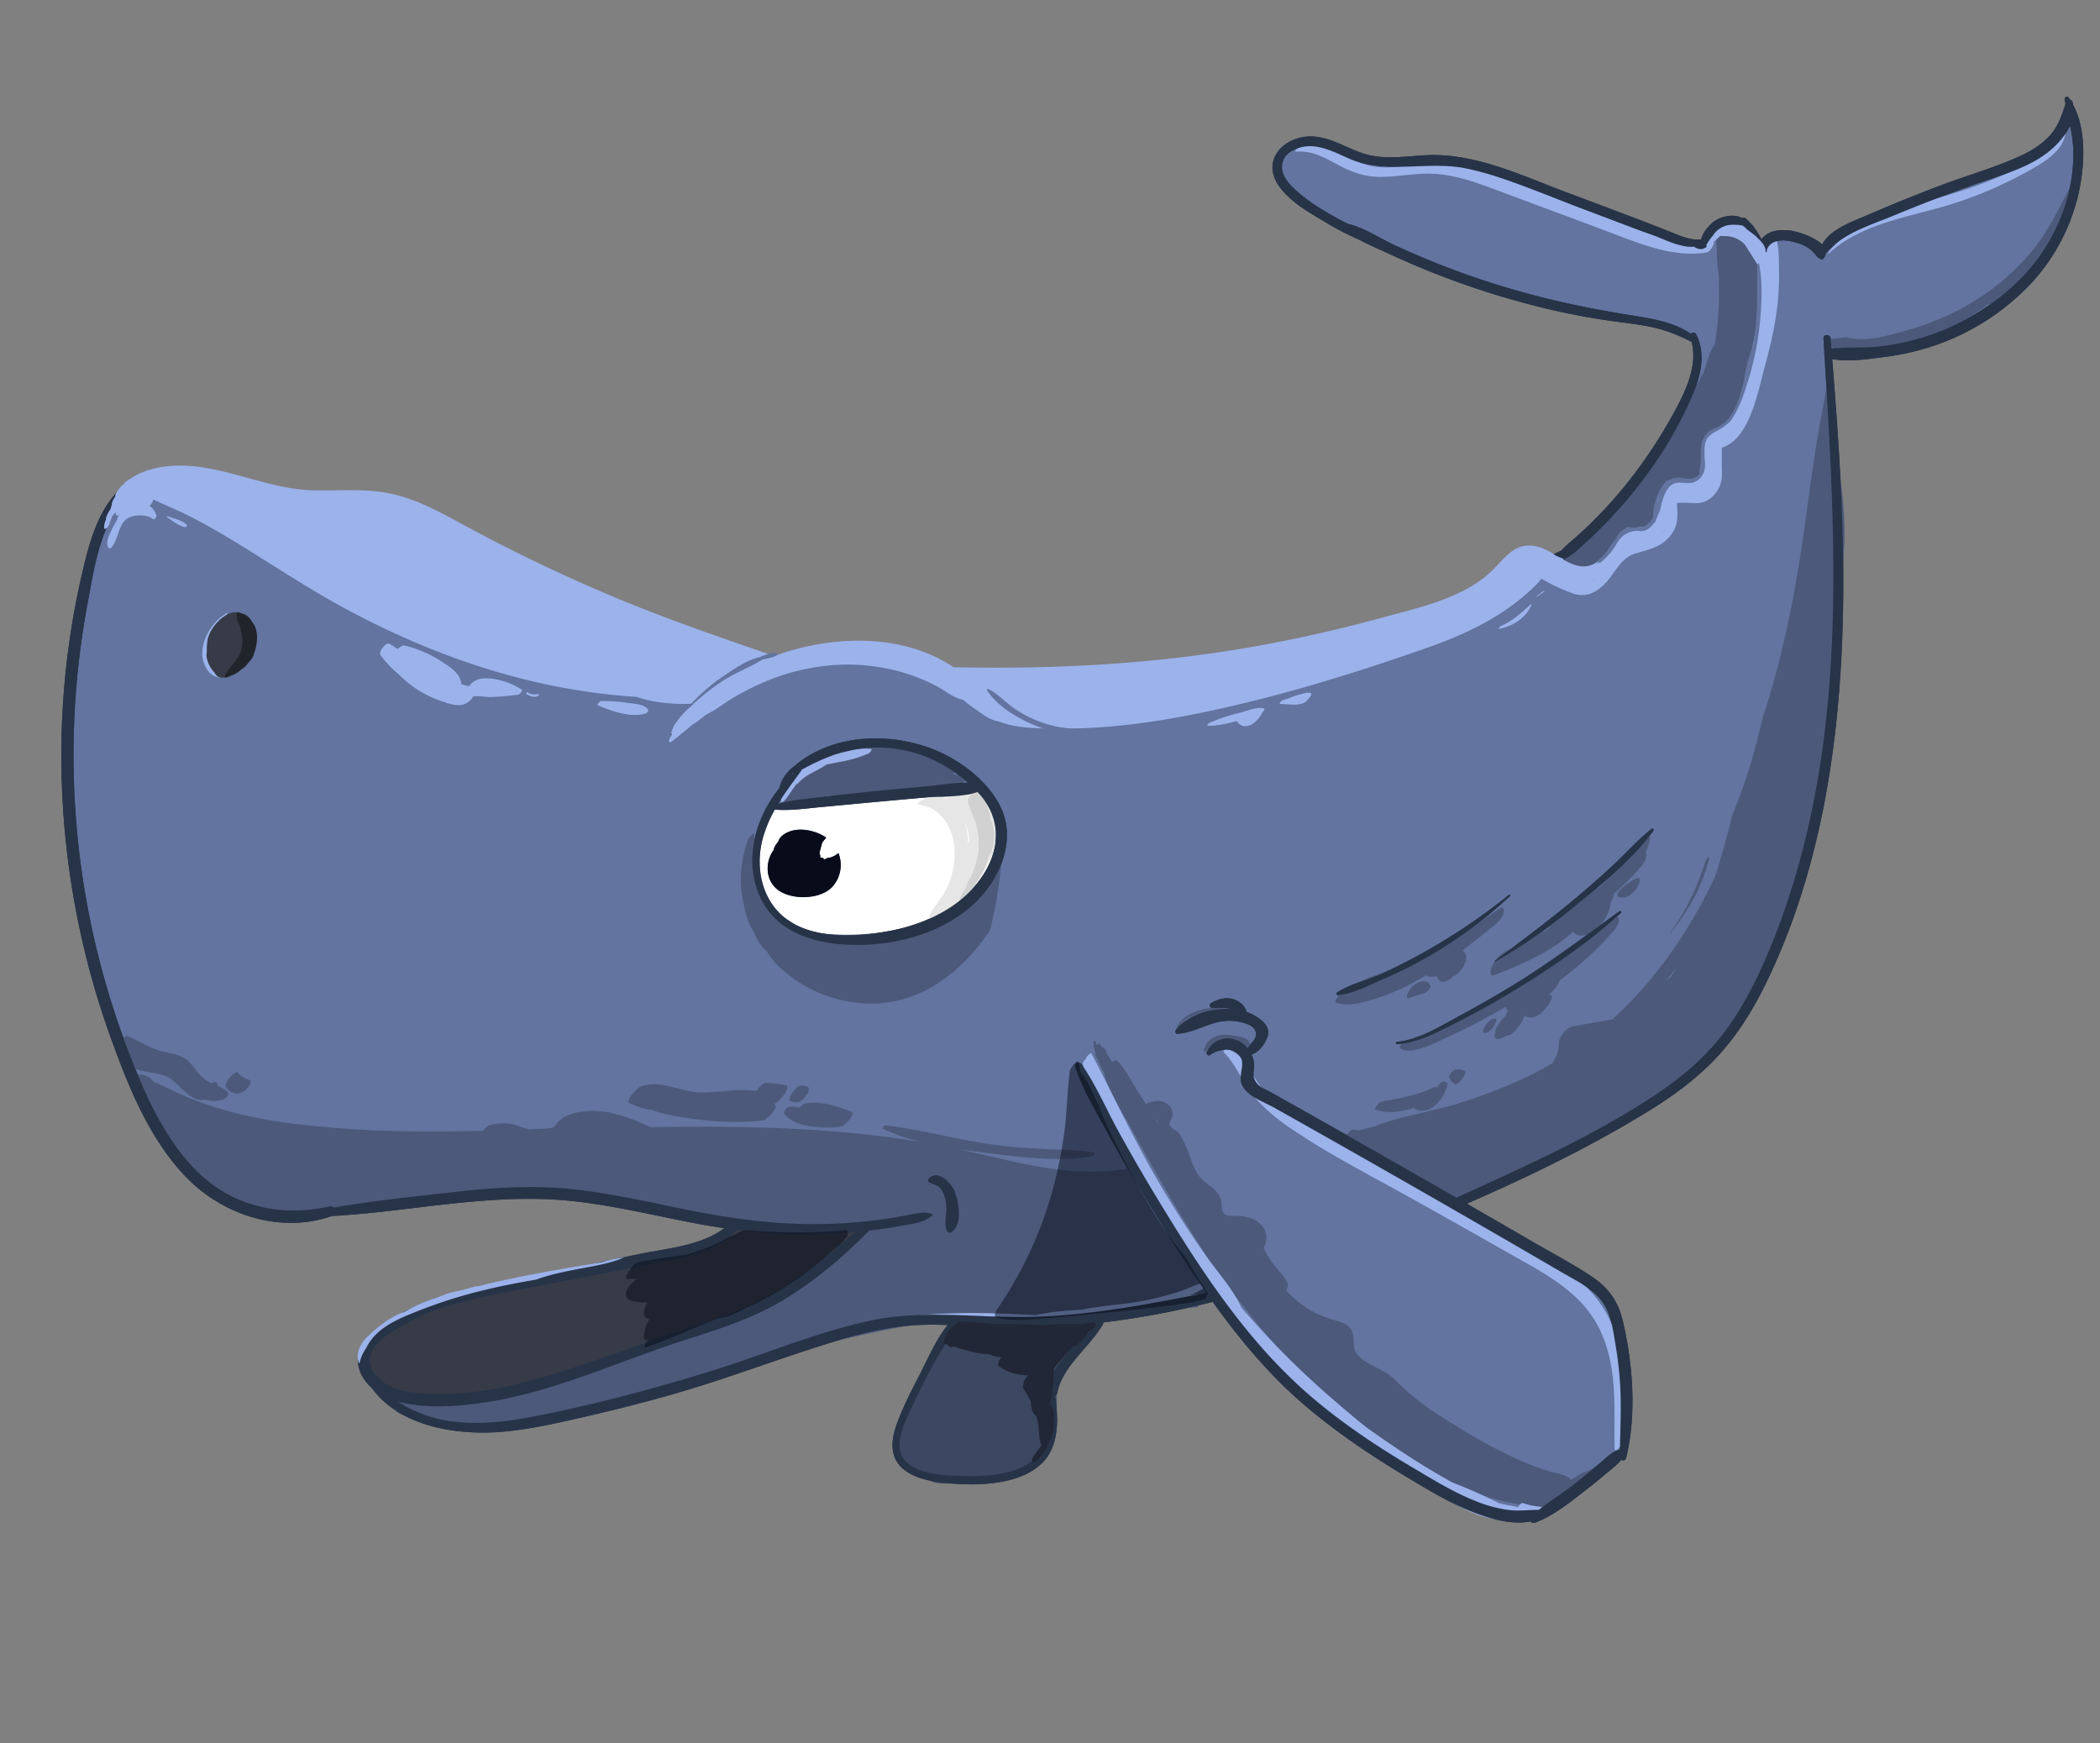 <?xml version='1.0' encoding='utf-8'?>
<svg xmlns="http://www.w3.org/2000/svg" id="cachalot" viewBox="0 0 1200 996"><rect x="0" y="0" width="1200" height="996" fill="#808080" stroke="none"/><defs><style>.cls-1{fill:#273448;}.cls-2{fill:#363b47;}.cls-3{fill:#62749f;}.cls-4{fill:#fff;}.cls-5{fill:#4c597a;}.cls-6{fill:#3c4761;}.cls-7{fill:#e6e6e6;}.cls-8{fill:#d1d1d1;}.cls-9{fill:#21242b;}.cls-10{fill:#9bb2eb;}.cls-11{fill:#070b1a;}.cls-12{fill:#212736;}.cls-13{opacity:0.5;}</style></defs><title>Cartoon cachalot</title><g id="fcolor"><path class="cls-1" d="M1184.65,59.88c-.09-.52-.17-1-.31-1.54a1.72,1.72,0,0,0-1.4-1.31c-.24-.37-.46-.76-.72-1.13a1.33,1.33,0,0,0-2.42,1c.14.87.3,1.73.46,2.59-2.18,6.44-4,12.49-8.72,17.75-4.92,5.51-11.34,9.32-18,12.32-14.54,6.53-30.17,10.88-45.07,16.56q-21.12,8-41.86,17c-8.24,3.57-20.84,7.84-25.38,16.64-4.45-4.59-14.64-7.58-18.26-8-5.32-.66-11.45-.3-15.43,3.81a12.7,12.7,0,0,0-1,1.19,40.06,40.06,0,0,0-8.61-11.66,2.16,2.16,0,0,0-2.44-.5c-4.8-2.64-12-1-16.18,2.05-2.54,1.87-6.43,6.2-7.16,10.14-7,.69-13.2-2.57-19.62-5.07-6.65-2.59-13.28-5.23-20-7.75q-18.75-7.09-37.54-14.12c-23.41-8.8-47.66-20.33-73-21.23-13.54-.48-27.43,3.29-40.78-.28-10.45-2.8-19.89-9.78-30.94-10.35-15.35-.8-29.68,12.35-20,27.46,6.16,9.6,18.08,16.13,27.6,21.79a155.09,155.09,0,0,0,19.37,10c4.85,2.67,10.12,4.81,14.92,7.06q11.36,5.32,23,10.06a469.65,469.65,0,0,0,51.77,17.65,409.79,409.79,0,0,0,52.31,11.18c8.13,1.15,16.3,2,24.34,3.65,8.31,1.71,15.64,4.77,23.09,8.51,3.12,12.66-2.21,25.28-8.06,36.56a280.16,280.16,0,0,1-19.19,31.32A252,252,0,0,1,915.93,292q-6.51,6.88-13.5,13.26c-3.28,3-7.14,5.85-10.11,9.27l-.31.15a5,5,0,0,0-.87.42l-1.46.65a17.94,17.94,0,0,0-2.56,1.6c-4.06-2.3-8.32-4.24-13-4.29-9.3-.12-14.51,7.39-20.4,13.36-16.18,16.41-41.48,21.73-62.93,27.62q-36.91,10.16-74.68,16.85c-56.66,10-113.69,12.94-171.12,11.71a82.24,82.24,0,0,0-17.59-8.94c-16.1-6-33.92-7.28-50.9-5.44a145.29,145.29,0,0,0-34.05,8c-29.69-10.33-59.39-20.4-88.44-32.47a945.89,945.89,0,0,1-88.1-42c-13.3-7.22-26.82-14.84-41.72-18.16-15.43-3.45-31.2-1.52-46.84-2.16-29.71-1.22-57.57-19-87.77-12.69-28,5.88-36.35,32-42.16,56.76a460.53,460.53,0,0,0-12.08,89.92A475.8,475.8,0,0,0,63.27,593c10.23,28.2,22.28,58.47,43.65,80.23C128,694.64,160.6,705,189.61,694.88l0,0c45.43-2.53,90.8-13.35,136.38-8.67,23.8,2.44,47.09,8.18,70.55,12.68q8.61,1.65,17.3,2.93c-13.35,10.08-32.4,11.44-48.23,14.71-20.92,4.33-41.77,9-62.7,13.22-19.65,4-40.21,6.83-59,14a112.56,112.56,0,0,0-22.74,11.67c-5.85,3.94-12.78,8.59-15.35,15.48-3.28,8.8.41,16.66,6.64,22.24,15.45,21.46,46.75,26.79,71.36,25.24,16.72-1.06,33.19-4.89,49.48-8.6q24.92-5.67,49.53-12.6C415.23,788,446.55,775.7,478.75,766c16.25-4.89,32.94-8.63,50-9,4.27-.09,8.54,0,12.81.14-6.51,8-11.1,18.72-15.68,27.68-5.17,10.13-10.86,20.73-14.3,31.62-2.56,8.1-2.58,16.89,4.37,22.82,6.72,5.74,16.66,7.39,25.15,8.22,16.87,1.66,41.27,1.37,54.36-11.41,6.57-6.41,8.52-15.65,8.61-24.52a117.09,117.09,0,0,0-1-13.87,2.07,2.07,0,0,0,1-1.39c2.91-15.62,18.18-25.94,26-39.28a2.77,2.77,0,0,0,.39-1.33A487.4,487.4,0,0,0,693,743.92c.75,1.05,1.48,2.1,2.24,3.14,14.77,20.29,31.06,39.51,50.18,55.86,18.63,15.93,39.11,29.57,60.13,42.13,12,7.17,24.11,14.43,37.2,19.44,9.37,3.58,21.47,7,31.88,4.87a2,2,0,0,0,2.32.79c10.25-3.74,19.33-11,27.9-17.65q6.76-5.22,13.29-10.74c2.83-2.41,6-4.66,8.21-7.6a1.82,1.82,0,0,0,2.86-1c6.07-24.91,3.92-54-2-78.77-2.63-11-8.37-18.79-17.73-25-11-7.32-22.82-13.52-34.22-20.13q-18.51-10.75-37.06-21.43c35.24-15.38,70.42-32.42,103.2-52.54,15-9.18,29.34-19.72,41.16-32.8,12.07-13.36,21.21-29,28.81-45.28,32.45-69.37,41.77-147.37,41.94-223.22.09-43-2.92-86-6.32-128.8,9.42,1.74,20.77,0,29.91-1.22a145.1,145.1,0,0,0,30.42-7.18,136.33,136.33,0,0,0,51.55-33,112.4,112.4,0,0,0,28.36-51.05C1191.13,97,1192.83,75.11,1184.65,59.88Z"/><path class="cls-2" d="M491.08,701.77c-.09-.51-.48-.5-.87-.3a3.77,3.77,0,0,0-1.19.39c-.39.18-.79.38-1.18.58,0-.76-.48-1.18-1.71-.91-19.86,4.36-39.71-3.51-59.66-.44-14.88,2.29-29.06,8.79-42.27,16.15.51-1.25.64-2.18,0-2.06-36,7.06-71.7,16-107.45,24.32-14.86,3.44-29.87,7-43.49,14.08-9.59,5-24.9,14-24.65,26.62.31,15.71,23,17.13,34.26,17.73,17.34.92,34.63-1.92,51.46-5.81a811.52,811.52,0,0,0,101.92-31.34c32.15-12.09,63-27.51,88-51.57a10,10,0,0,0,.73-.89l.21-.1a10.35,10.35,0,0,0,2.66-1.74,14.66,14.66,0,0,0,1.12-1.11A8.19,8.19,0,0,0,490,704l.13-.21C490.56,703.32,491.2,702.39,491.08,701.77Z"/><path class="cls-3" d="M457.85,440.43c-4.65,6.44-9.27,12.47-13.22,18.91,7.76-2.21,16.37-2.91,24.19-3.83q15-1.77,29.94-3.33c10-1,20-1.91,30-2.79,7.76-.67,16.36-2.38,24.37-2.1A81.42,81.42,0,0,0,531,433.19a76.45,76.45,0,0,0-38.68-5.52C479.67,429.11,468.9,434,458,439.85A.8.8,0,0,1,457.85,440.43Z"/><path class="cls-3" d="M545.88,757.34c-3.27,7.95-8.82,15.41-12.91,22.94-4.38,8.08-8.51,16.31-12.31,24.68-4.14,9.13-11.57,22.93-1.92,31.11,7,6,18.51,6.82,27.28,7.2,15.17.65,36.35.42,47.42-11.78,13.81-15.24,1.58-35.85,4.35-53.27.21-1.32,2-1,2.34,0a28.83,28.83,0,0,1,1.59,6.07,67.92,67.92,0,0,1,5.36-7.67c5-6.56,9.9-13.85,15.52-20.06-14.05,1.44-28.13,2.23-42.09,2.27C569,758.86,557.42,757.89,545.88,757.34Z"/><path class="cls-4" d="M558.44,452.58a3.27,3.27,0,0,1-.33.14c-9,2.93-20,2.2-29.38,3-10,.85-20,1.79-30,2.69s-20,1.9-29.94,2.81c-8.48.78-17.56,2.14-26.14,1.42a73.15,73.15,0,0,0-6.43,14.92c-3.89,13-2.82,27.85,5,39.26,14.59,21.18,47.15,19.35,69.38,14.69C531.9,527.05,553.35,516,564,496.22c7.69-14.33,6.85-29.3-3.8-41.76C559.6,453.82,559,453.2,558.44,452.58Zm-81.83,53c-6.59,9-25.82,9.27-33.47,1.74-5.92-5.83-5.6-15.16-1.13-21.48a10.74,10.74,0,0,1,2.76-4.88c.52-2.55,3.34-4.59,5.84-5.62,5.4-2.23,11.76-1.32,17,.8a21.14,21.14,0,0,1,4.53,2.51c-.41.43-.73.8-.85.94a7.37,7.37,0,0,0-.87,1.19,3.1,3.1,0,0,0-.7,1.07,1,1,0,0,0-.09.29l0,0c0,.19-.05.38-.08.57-.22.66-.4,1.34-.57,2s-.89,2.61-.5,3.43a.56.56,0,0,0,.25.37c0,.18,0,.35,0,.53a.14.14,0,0,0,0,.07c-.1.42,0,.67.18.81a.54.54,0,0,0,.42.19l.56,0a.6.6,0,0,0,.27,0h.19a4.34,4.34,0,0,0,.17.4c.44.91,1.5.28,2.24-.31.32,0,.64,0,1-.07a11.36,11.36,0,0,0,4.84-2.3c.18-.13.35-.29.53-.43A18.57,18.57,0,0,1,476.61,505.54Z"/><path class="cls-3" d="M453.43,441.84a2.06,2.06,0,0,1-.57-.25l-.11.16c-.11.31-.2.63-.28.95Z"/><path class="cls-3" d="M128.74,358.9a2.85,2.85,0,0,1-.54.18c-1.09,3.84-2.66,7.45-3,11.57-.24,3.07-.7,8.48,4,9,2.62.27,4.93-1.85,6.51-3.65,3.3-3.72,6.56-10.7,3.34-15.42C136.32,356.56,132.45,357.3,128.74,358.9Z"/><path class="cls-3" d="M893.87,320c.18-.26-.14.24-.17.29-.13.21-.25.43-.37.65a1,1,0,0,1,0,.1l.54.32c9,5.19,16.15,5.38,23.12-2.93,4.52-5.4,8.33-12.23,15.2-14.93,4-1.59,10.07,0,12.53-3.91,1.64-2.64,1.75-6.43,2.21-9.42.85-5.58,2.07-12,7.81-14.59,4-1.79,7.68,0,11.77-.25,6.41-.32,6.36-4.71,6.14-9.87-.25-5.7-1.26-12.84,3.71-17,4-3.34,9.48-2.49,12.86-7.06,3.1-4.19,4.24-10.07,5.64-15q4.95-17.35,8.28-35.12c3.93-21.15,6.22-45.12-8.44-62.86-4.69-.07-8.88-.61-13.12,2.77-2.46,2-3.7,4.4-4.78,7.28a5.2,5.2,0,0,1-2.12,3,1,1,0,0,1-.4.15,4.3,4.3,0,0,1-3.1.64,6.26,6.26,0,0,1-2-.62,3.77,3.77,0,0,1-1-.68c-8.15.7-17.57-4.48-24.57-7-13-4.7-25.89-9.61-38.82-14.47-21.67-8.16-43.5-18.15-66.19-23.09-22.14-4.83-45.14,3.32-66.46-5.34-9.07-3.69-18.66-9.49-28.81-6.9-4.91,1.24-10,4.26-10.68,9.71-.78,5.79,3.19,10.62,7.23,14.31,9.06,8.28,19.78,14.33,30.73,19.95a1.82,1.82,0,0,1,.8.05c8.63,2.31,16.73,7.78,24.82,11.56q12.87,6,26.1,11.24a478.4,478.4,0,0,0,51.95,17.15c17.52,4.69,35.33,8.31,53.22,11.31,12.63,2.11,27.76,3.66,38.66,11.33a1.91,1.91,0,0,1,3.11.24,29.76,29.76,0,0,1,1.52,3.75,1.29,1.29,0,0,1,.23.67c3.14,10.29.19,21-4.07,30.92a222.94,222.94,0,0,1-19.84,36.3,263.11,263.11,0,0,1-25.35,32q-7.2,7.75-15,14.9c-3.75,3.43-7.79,7.46-12.45,9.76Z"/><path class="cls-3" d="M1182.87,71.79c-2.87,6.38-8.29,12-13.44,15.93-11.73,8.83-26.64,12.59-40.26,17.44q-23.91,8.5-47.35,18.23c-13.5,5.6-28.94,10-38.54,21.53a6,6,0,0,1-1,2.51,1.58,1.58,0,0,1-1.75.71c-2-.76-2.13-1.56-3.44-3a18.73,18.73,0,0,0-8.59-5.76c-3.45-1.18-7.92-2.36-11.51-1.83-4.59.67-6.34,2.63-7.84,6,4.41,14,2.9,30.39.53,44.5a367.09,367.09,0,0,1-9.74,42.43c-2.86,9.77-5.79,17.66-15.85,21.25-6.19,2.21-5.89,5.8-5.59,11.56.18,3.44.59,7.1-.35,10.47-2.35,8.34-9.51,7.36-16.47,7.09-10.59-.4-8.08,11.63-10.55,18.87a12.51,12.51,0,0,1-5,6.92c-3.78,2.33-8.31.9-12.23,2.63-7.42,3.27-10.84,12.67-16.87,17.74-5.54,4.66-12.23,5.61-19,3.15-7.77-2.84-14.73-10.42-23.2-11-6.93-.49-11.23,5.56-15.44,10.08a66.61,66.61,0,0,1-11.06,9.47C829,351.87,803.61,357,781.28,362.79a785.34,785.34,0,0,1-78.77,16.12c-49.87,7.62-100.92,11.16-151.38,8.59,4.43,4.18,7.85,9.13,9.18,14.89a1.26,1.26,0,0,1-2.09,1.21c-5.75-5.16-10.39-11.24-16.88-15.6A78.05,78.05,0,0,0,521,378.33c-14.64-4.55-30.33-5.36-45.52-3.78a129.91,129.91,0,0,0-28.64,6.34,2.27,2.27,0,0,1-2.6,1l-.16,0a135.52,135.52,0,0,0-15.94,7,131,131,0,0,0-20.49,13.15c-6.07,4.77-11,10.82-16.93,15.61-2.29,1.85-6.24-.53-4.38-3.38,4.35-6.67,11.46-12.08,17.7-16.91a141.62,141.62,0,0,1,23-14.56c2.41-1.21,4.87-2.34,7.35-3.41-61.14-16-120-43.06-175.32-73.12-13.16-7.16-26.66-14.34-41.65-16.65-15.78-2.44-31.85-.14-47.68-2-27-3.13-53.69-19-81.31-11.76-29.23,7.69-33.54,43.47-38.32,68.66A472.24,472.24,0,0,0,72.26,597.82c9.46,24.89,20.52,51.28,39.46,70.57,20.42,20.81,48.3,27.21,76.35,20.9a2.78,2.78,0,0,1,2.66.66c24.1-4.21,48.59-6.62,72.89-9.33,23-2.55,45.73-3.51,68.72-.59,22.24,2.82,44.05,8.06,66,12.31,23,4.46,46,7.37,69.47,7a286.62,286.62,0,0,0,34.76-2.46q9.17-1.24,18.26-3.07c4.11-.83,7.76-1.51,11.86-.22a.37.37,0,0,1,.17.61c-4,3.86-9,4.52-14.31,5.54-6,1.15-12.05,2.11-18.11,2.9-1.33.18-2.66.34-4,.5a2.48,2.48,0,0,1-.39.51c-14.36,14.63-30.06,27.88-47.6,38.6-18.59,11.36-38.93,17.52-59.5,24.19-36.63,11.87-72.11,28.6-110.41,34.61-16.38,2.57-34.7,4-51-.15a71.51,71.51,0,0,0,27.88,10.93c18.61,3.13,37.76.11,56-3.65,31.75-6.52,63.18-14.92,94.13-24.49,30.55-9.45,60.38-22.33,91.7-29,31.52-6.76,62.9-1.13,94.74-2.21,33-1.12,65-7.39,97.28-13.68-13.61-19.32-26.25-39.38-38.3-59.68q-10.27-17.32-19.86-35c-6-11.09-12.86-22.44-16.68-34.51-.7-2.19,2.32-3.14,3.49-1.47,8.11,11.55,13.84,25.1,20.62,37.47s14,24.88,21.35,37.09c25.48,42.16,52.77,84.59,90.72,116.65C769,814.79,789.15,828,809.76,840.23c10.84,6.44,21.8,13.06,33.58,17.67a74.46,74.46,0,0,0,20,5.16c5.29.49,10.49-.29,15.76-.17,7.43-5.76,15.51-10.8,22.84-16.7,4.43-3.57,8.8-7.24,13.16-10.89,3.23-2.71,6.32-5.9,10.46-6.89.18-12.65.9-25.25.06-37.9a217,217,0,0,0-2.58-22c-1.19-7-2.16-15-5.51-21.43-5.09-9.74-16.17-14.74-25.24-20q-16.47-9.62-33-19.19-33-19.14-66.15-38Q760.65,651.2,728,632.85c-6.39-3.58-19-7.65-19.05-16.67,0-5.61,3.32-11-3-15.07-4.07-2.62-10.84-.93-14.5,1.74-1.17.86-2.32-.75-1.81-1.81,4.06-8.47,14.46-10.25,21.55-3.94A16.45,16.45,0,0,1,713,599c1.48-3,5.13-4.94,4.69-8.71-.6-5.28-9.56-6.77-14-7-11.2-.58-20.11,6.79-30.83,7.4-1.21.07-1.54-1.4-.91-2.19,6.73-8.31,19.74-12.67,31.35-12a2.46,2.46,0,0,0-.29-.09c-3.37-.84-6.94-.25-10.35-.53a1.41,1.41,0,0,1-.71-2.6c4.23-2.66,9.46-3.93,14.17-1.83,2.77,1.23,5.68,3.71,6.12,6.75a27,27,0,0,1,3,1.23c4.58,2.24,10.94,6.61,9.21,12.43-1.17,3.92-4.94,9.72-9.31,10.56a15.71,15.71,0,0,1,1.5,5.83c.17,3.42-1.11,5.41.39,8.73,1.84,4.09,5.88,5.32,9.72,7.47q53,29.68,105.74,60a2.63,2.63,0,0,1,1-.71c38.32-17.41,77.8-35.12,112.92-58.52,15.73-10.48,30-22.92,41.09-38.37,10.46-14.63,18.29-31,25-47.67,13.93-34.38,23-70.51,28.34-107.18,11.11-75.92,6.32-152.93,1.72-229.2a2.94,2.94,0,0,1-.08-1.44l-.48-7.93c-.16-2.66,3.9-2.61,4.11,0q.24,2.88.46,5.74c8.51-1.23,17.7-.21,26.27-1.15a142.54,142.54,0,0,0,29-6.26,135.4,135.4,0,0,0,50.57-30.36,106.52,106.52,0,0,0,28.91-48.33,93,93,0,0,0,3.39-28.22A78.84,78.84,0,0,0,1182.87,71.79ZM140.1,379.37c-4.74,5.54-14.94,9.09-19.34,1.05-3.62-6.6-1.29-18.1,4.22-23.69a3.16,3.16,0,0,1,.29-1.29c3.19-7,13.71-4,17.61.65C148.68,363,145.35,373.23,140.1,379.37ZM543.61,704.23a1.78,1.78,0,0,1-2.59-1.05c-1.84-4.54.36-10.48-.42-15.43-.45-2.84-1.25-6.26-3.15-8.54s-4.38-2.36-6.57-3.69a1.18,1.18,0,0,1-.43-1.6c4.6-6.43,12.84,1.6,14.86,6.38C548,686.68,550.3,699.67,543.61,704.23Zm23.58-200.69c-13.72,21.87-39.35,32.93-64.24,35.67C477.9,542,445.51,538.09,434.07,512c-9.06-20.61-2.5-44.55,11.33-61.73.88-4.59,4-8.78,7.45-11.75a.78.78,0,0,1,.37-.17c24.12-21.35,63.27-20.55,90.12-5.41,11.9,6.7,24,17.42,29.33,30.27C578.18,476.59,574.62,491.68,567.19,503.54Zm197.22,65.05c-.81,0-1-1.05-.39-1.44,7.44-4.88,17.42-7.14,25.55-10.8,8.47-3.81,16.74-8.07,24.85-12.59a350.26,350.26,0,0,0,47.82-32.41c.43-.34,1,.23.62.63a250.48,250.48,0,0,1-46.74,34.69,258.48,258.48,0,0,1-27,13.42C781.46,563.36,772.75,568,764.41,568.59Zm161.76-46.91C907.49,539,886,553.4,864.3,566.62q-17.09,10.39-35,19.29c-9.86,4.91-19.85,10.11-31,10.74-.86.05-.84-1.24,0-1.32,12.85-1.2,24.94-9.05,36.14-15.07q16-8.61,31.49-18.11c20.65-12.7,39.87-27.29,59.52-41.45C926,520.28,926.68,521.21,926.17,521.68Zm18.64-47c-11.12,15.59-27.54,28.83-42.19,41-15.2,12.64-31,24.22-48.25,33.86a.22.22,0,0,1-.22-.38c15.85-12,31.86-23.79,47.06-36.58,7.34-6.17,14.53-12.5,21.51-19.07s13.43-13.8,20.88-19.78C944.23,473.19,945.36,473.86,944.81,474.63Z"/><path class="cls-2" d="M141,363.75c-.14-2.9-.27-6.33-3.09-7.23a3.68,3.68,0,0,0-.15-.47c-3.38-8.17-15.31,6.5-14.63,11.62l.06.28a19.13,19.13,0,0,0-1,2.71c-.47,1.71-1.07,4.93-.19,6.95a4.29,4.29,0,0,0,.92,2.43c4.93,6.3,13.5-3.79,15.75-7.62A15.21,15.21,0,0,0,141,363.75Z"/></g><g id="Dark"><path class="cls-5" d="M1052.23,278.23c-1.63-13.23-3.85-26.38-5.69-39.59-.87-6.32-1.84-12.64-2.54-19-1.31,7.92-2.79,15.82-4.23,23.69-4.75,25.93-7.33,52.1-11.61,78.1-4.86,29.49-11.22,59.78-20.94,88.7C1003,428.71,997.55,447.6,990,465.5c-2.94,11.77-6.16,23.64-9.91,35.34-.9,1.9-1.78,3.81-2.72,5.69-14.27,28.73-32.78,54.9-56.09,76q-11.31,1.94-22.61,4c-3.3.59-7.69,5.61-7.82,9a21.47,21.47,0,0,1-3.73,12Q881.37,611,875.35,614A284,284,0,0,1,833.3,630.5c-15.1,4.67-31,7-45.9,12.35a9.74,9.74,0,0,0-1.59.78c-3.08.67-6.13,1.46-9.16,2.31-1.08-.15-2.16-.32-3.23-.55-.75-.16-2.13,1-3.19,2.38l-1.06.31c-1.28.36-5.81,6.16-3.63,6.34,1.52.12,3,.24,4.52.34-.16.77,0,1.36.81,1.54,2,.47,4,.8,6,1.07a1.36,1.36,0,0,0,1.49,1.22c1.24,0,2.5,0,3.76-.08l-1.88.88h0a15.66,15.66,0,0,0,.87,2.3,128.88,128.88,0,0,1,16.38,5.84c7,3.12,20.27,8.69,24.18,16.44a9.93,9.93,0,0,0,4.36.62c.07,2.08,1.11,3.45,4.31,2.27,32.15-11.79,64.49-24,93.78-42a221,221,0,0,0,54.65-47.38,6.67,6.67,0,0,0,2.85-1.45c8.37-7,13.74-16.79,17.22-27.17.63-1.06,1.27-2.12,1.88-3.2,18.34-32.3,29.86-68.74,37.19-105a384.44,384.44,0,0,0,6-43,44,44,0,0,0,2.77-10.59c.78-6.13,1.34-12.29,1.87-18.44,1-11.72,1.51-23.39,1.52-35.15q0-7.69-.21-15.37C1055.23,318.89,1054.65,298,1052.23,278.23ZM954.8,558.1,952,560.62q3.16-4.05,6.19-8.2Q956.55,555.3,954.8,558.1Z"/><path class="cls-5" d="M689.93,737.47a290.84,290.84,0,0,1-17.28-24.38,4.16,4.16,0,0,1,0-3.61,43.93,43.93,0,0,1-5.49-5.6,111.52,111.52,0,0,1-10.72-16.61c-2.3-4.23-3.87-10-7.55-13.24.34-.59.64-1.16.89-1.68,1.06-2.21,2.45-6.32-1.45-5.44C615,674.47,581.3,664,548.48,656.8c4.41.64,8.78,1.19,13,1.71,20.3,2.48,42.06,5.69,62.43,2.25.51-.09,2.18-2,1.38-2.16-9.65-1.73-20.12-1.58-29.92-2.08s-19.74-1.26-29.52-2.66c-20.1-2.89-39.92-8.48-60-10.82-.49-.06-1.85,1.68-1.37,1.92a110,110,0,0,0,21,7.47c-34.47-5.66-69.43-7.85-104.33-8.4-16.43-.26-32.85-.16-49.27.1-7-3.29-14.46-6.34-22.09-8a23.19,23.19,0,0,0-6.22-1,44.06,44.06,0,0,0-14.05.64c-5.31,1.14-10.13,3.62-12.95,8.32-1,.28-2,.52-3,.73l-2.81.14c-2.56.12-5.27.07-7.88.41-3.7-.59-7.16-2.5-10.91-3.1a26.45,26.45,0,0,0-12.95,1,9.79,9.79,0,0,0-3,2.93c-26.47.53-53,.7-79.36-1.29-19-1.44-38-3.31-56.64-7.59a214.6,214.6,0,0,1-29.46-8.94c-7.9-3.07-15.35-7-23.09-10.43a11.56,11.56,0,0,0-1.38-1.68c-1.55-1.48-3.71-1.75-5.66-2.32s-5,4.59-4.88,6.2c.19,2.49.14,5.09,1.24,7.39a51.07,51.07,0,0,0,3.32,5.22,19.16,19.16,0,0,0,3.5,4.46,7.11,7.11,0,0,0,2.76,1.38,28.17,28.17,0,0,0,2.61,10.2A68.19,68.19,0,0,0,99,663.9c6.89,8,16.09,14,25.73,18.39,7.22,7.92,21.25,11.63,30.54,12.47,9,.81,18.17-.23,27-1.76,5.08-.87,10.41-1.53,15.33-3.07,6.73-.77,13.43-1.73,20.05-2.74,11.42-1.73,22.83-3.5,34.27-5,2.43,1.18,4.75,1.52,8.4,1.94,5.37.63,10.77,1.2,16.17,1.35,10.5.28,20.79-1.39,31.24-2a185.73,185.73,0,0,1,31.89,1.15c5.1.59,10.18,1.33,15.25,2.17,5.85,1,9.14,1.88,13.85-.29,14.07,3.31,28.11,7,42.44,9.63A285.59,285.59,0,0,0,464.41,701c9.79,0,20.2,0,30.33-1.24l-.45.81a23.09,23.09,0,0,0-4.54,4.77h0c-5,6.17-9.73,12.41-15.34,18.08-.74.75-1.5,1.5-2.25,2.25l-3.71,2.81c-12,8.07-25.26,14.32-38.49,20-19.58,8.35-39.56,15.76-59.48,23.26-20.53,7.73-41.17,15.41-62.59,20.35a260.66,260.66,0,0,1-36,5.57,168.3,168.3,0,0,1-18.92.61c-5.36-.13-10.35.87-15.46,2a62.6,62.6,0,0,0-6.44-1.45c-1.91-.26-6.77,5.54-5.14,7.21a10.28,10.28,0,0,0,3.47,2.29.3.3,0,0,0,.19.21A97.23,97.23,0,0,0,247.11,813a.9.9,0,0,0,.23.25c4.88,3.54,12.67,3.42,18.51,3.72a155.3,155.3,0,0,0,22.62-.48c10.27-1,22.4-2.29,32.17-7,7.27-1.69,14.46-3.72,21.61-6,27.27-8.51,54.35-17,82.09-23.92,28-7,56.06-14.47,84.38-20.11a325.1,325.1,0,0,1,38.17-5.22,41.66,41.66,0,0,0-5.83,8.53c-6.71,12.82-13.1,25.78-19.45,38.79-4.53,9.27-15,24.32-7.67,34.45,5.63,7.73,17.62,8.1,26.23,8.06A149.23,149.23,0,0,0,564,842c-.06,1.17.32,2.07,1.59,2.12l-.08.13c10-1.31,21.49-6.42,29-13,1.52-1.34,11-12.58,5.9-13.51a20.67,20.67,0,0,0,1.42-2.7c-1.28,3.42.2-.49.64-1.73a18.73,18.73,0,0,0,1.14-4.84,100.92,100.92,0,0,0,.18-12.78,144.39,144.39,0,0,0-.8-14.83c.64-.76,1.28-1.53,1.89-2.31a99.37,99.37,0,0,0,15.82-20.12,47,47,0,0,0,3.3-6q3.51.15,7,.38c3.64.23,7.42.36,11.2.65a49.19,49.19,0,0,1,15.31-4.69l4.43.17a6,6,0,0,0,3-1.06c1.34-.11,2.66-.21,4-.29,5-.32,10.06-.41,15.1-.46a24.73,24.73,0,0,0,4.23-5.88,31.55,31.55,0,0,0,2.56-3.31A1.18,1.18,0,0,1,689.93,737.47Z"/><path class="cls-5" d="M563.64,534.56l1.07-1.19c.39-.83.8-1.67,1.2-2.5a261.18,261.18,0,0,0,5.07-27c.5-4.14.93-8.3,1.32-12.48-.26-1.64-.51-3.29-.77-4.93a61.52,61.52,0,0,1-1.74,6.35,50.66,50.66,0,0,0-6,7.88c1.46-2.81,1.63-3.22.5-1.21a14.3,14.3,0,0,0-1.28,2.64,2.87,2.87,0,0,0-.15.37c-.78,1.88-1.42,3.95-2.06,5.89-.09.26-.15.53-.23.79-7.83,8.78-18.93,13.87-30.22,17.47a149.76,149.76,0,0,1-46.7,7.51,140.64,140.64,0,0,1-22.81-1.93c-.55-.09-1.09-.21-1.64-.35-.79-.45-1.57-.93-2.34-1.4-1.32-1.05-2.65-2.08-4.05-3.06a35.52,35.52,0,0,0-5-3l-.55-.23A21,21,0,0,0,440.8,521c-2.12-5.39-5.09-10.62-6.52-16.25A102.91,102.91,0,0,1,431,477.07c.08-2.1-3.33,2-3.55,2.65-3.67,10.95-5.33,21.46-3.23,32.92,0,.27.1.56.16.86a1.19,1.19,0,0,0,.05.26c1,5.57,2.76,14,6.62,19.18a23.76,23.76,0,0,0,7.2,10.75c.25.42.5.84.77,1.26a42.89,42.89,0,0,0,8.65,9.64,76.38,76.38,0,0,0,22.54,13.63c15.5,5.91,32.4,7.13,48.31,2,17.12-5.53,31.79-17.93,42.54-32.1C562,536.94,562.8,535.76,563.64,534.56Z"/><path class="cls-5" d="M1008.69,154.17c-.82-4.15-1.84-8.26-2.91-12.35-1-3.92-1.62-9.13-3.74-12.61-1.62-2.67-5.19-3.69-7.24-1.49a21.41,21.41,0,0,0-1.34-1.93l-1.68-.17-1.43-.13a11.48,11.48,0,0,0-1.31,1.19c-2.54-.46-8.38,8-8.27,10.34.28,5.8.23,13.35,1.42,20.39.28,12.47,0,24.71-2,37.26-.14.91-.33,1.8-.5,2.7a21.21,21.21,0,0,0-2.07,3.17,114.21,114.21,0,0,0-4,12.42,23.75,23.75,0,0,0-2.35,3.86c-17.36,36-41.19,67.64-72,93.23-2.09,1.74-13.1,14.66-6.85,16a21,21,0,0,0,8.6.06,1.16,1.16,0,0,0,.27.48C919,332.86,921.23,305.3,935,304a19.47,19.47,0,0,0,4.31-.87,7.46,7.46,0,0,0,3.71-1.77,14.75,14.75,0,0,0,6.34-9.69,7.7,7.7,0,0,0,.36-2.55,1.36,1.36,0,0,0,0-.2,23,23,0,0,0-1.37-8.83l0-.05a27.3,27.3,0,0,1,2.8-3.11c4.32,1.74,9.34,3.59,12.91,1.66l.16-.09a12.36,12.36,0,0,0,5.14.26c1.56-.25,2.88-1.67,3.8-2.85.74-.94,2.38-3.05,1.88-4.36a20.76,20.76,0,0,1-.84-2.89c-.08-.4-.11-.85-.22-1.24s-.39-.67-.52-1.07a.81.81,0,0,0-.15-.26c.06-.23.13-.44.19-.67a2.32,2.32,0,0,0,.07-.68,9.15,9.15,0,0,0,1-3.9c-.24-1.88-.39-3.74-.48-5.6a69,69,0,0,0,10.56-10.17,16.19,16.19,0,0,0,.67,2c1.08,2.67,5.89-4.26,6.19-5.25l4.5-14.61c7.63-10.55,12.28-24.09,10.45-36.75C1011.33,179.32,1011.07,166.16,1008.69,154.17Z"/><path class="cls-5" d="M913.37,839.75c-1.57-1.42-4.55-.14-7.08,1.28a11.87,11.87,0,0,0-3.78,1.75c-1.58.92-3.16,1.86-4.74,2.8-2.63-3.15-8.62-3.69-12.5-4.84a124.85,124.85,0,0,1-14.06-5.11,264,264,0,0,1-25.92-12.92c-8.49-4.8-16.74-10-24.95-15.29A142.33,142.33,0,0,1,797,788.35c-5.46-5.36-12.69-7.2-18.66-11.7-3.72-2.81-4.61-5.19-4.79-9.68-.13-3.16-.19-6.08-2.54-8.54s-6.13-3.38-9.34-4.35a58,58,0,0,1-12.25-5,60.86,60.86,0,0,1-14.46-11.65c.82-1.67,1.19-3.2.75-4.16-2.22-4.91-6.53-8.35-9.48-12.84a73.54,73.54,0,0,1-4.16-7.16c5.32-11.07-3.88-18.25-14.91-18.46-3.11-.06-6.63.76-8.37-2.43-1.15-2.09-.47-5.2-1.3-7.5-1.83-5.08-6.79-7.42-10.52-10.9-5.24-4.9-6.41-12.93-9.43-19.23-1.18-2.47-2.34-5.57-4.15-7.62-1.28-1.45-4.9-2.47-5.13-4.68-.17-1.65,2-4,1.85-6.13a7.72,7.72,0,0,0-3.25-5.52c-3.66-2.67-8.21-1.84-12.13,0-1.69-2.68-3.4-5.34-5.08-8-3.49-5.56-6.58-11.91-11.21-16.6-.67-.67-1.76-.18-2.9.83a43.64,43.64,0,0,0-2.7-4.48c-.47-1.08-.92-2.18-1.34-3.31-.06-.17-.29-.08-.54.11-.14-.34-.27-.68-.4-1-.07-.15-.41.13-.59.4-.42-.61-.87-1.21-1.34-1.81l-.32-.65c0-.08-.13-.07-.24,0-.24-.1-.79.43-1.12.94l-.56-.7-.63-1.71c-.11-.3-1,.59-.88.93s.25.86.37,1.28a1.43,1.43,0,0,0-.32.79c.23.94.5,1.85.79,2.76a.43.43,0,0,0,0,.16c.1.35.22.68.33,1-.27.41-.44.82-.32,1,.57,1,1.13,2,1.69,2.93.06.14.11.28.16.41a.58.58,0,0,0,0,.5l.61,1c.73,1.66,1.53,3.28,2.42,4.89.2.46.41.93.62,1.39a1.53,1.53,0,0,0,0,.68c3.41,11.31,10.82,22.15,16.45,32.5,5.8,10.64,11.7,21.23,17.81,31.68,11.75,20.09,24.06,40.23,38.07,58.83,28,37.2,61.37,71.49,100.86,96.52,23.49,14.89,51.48,26.49,79.6,26.88,1.15,0,2.56-.85,4-2.15,3.51-1.47,6.89-3.34,10.29-5,4.81-2.37,9.12-4.7,12.84-8.66C911.75,844.32,914.68,840.93,913.37,839.75ZM660.17,639.33a4.67,4.67,0,0,1,1.74,2.66C661.33,641.1,660.74,640.22,660.17,639.33Z"/><path class="cls-5" d="M551.21,445.1a8.51,8.51,0,0,0-2.41-1.45.88.88,0,0,0-.87-.55l-3.24-.7c1-2.25,1.19-4.24-.19-5.37-5.55-4.55-15.29-5.76-22.17-7.38a103.5,103.5,0,0,0-25-3.13q-2.52,0-5,.27a2.69,2.69,0,0,0-2.51-.25c-1.42.36-2.82.76-4.21,1.2a64.3,64.3,0,0,0-11.7,3.47c-8.86,1.76-15.43,7.16-21,14.22-1.12,1.42-4.09,5.29-4.76,8.32-1.38,1.68-2.47,3.54-1.7,4.28-.46,2.14.64,3.48,2.74,2.28,1.32.74,3.6-.58,5.25-1.87,3.06-.37,6.15-1.07,8.88-1.62,2.36-.48,4.66-1.1,6.94-1.8,2.73-.15,5.47-.29,8.21-.38,10.45-.32,21.08-.9,31.51,0,1.5.13,3.67-1.29,5.76-3.35,5.35,1.64,10.84,3.48,16.14,3.39,1,0,2.58-.85,4.27-2.14a31,31,0,0,0,3.51.67c2.55.3,3-.18,5.4-1.5a9.32,9.32,0,0,0,3.48-3.91l.8-.11C549.93,447.62,552,445.73,551.21,445.1Z"/><path class="cls-5" d="M715.22,597.44a12.12,12.12,0,0,0-1.55-1.89c-.22-2.37-4.74-3.27-7.94-3.66-1-.2-1.81-.35-2.38-.44-5.74-1-11.85.85-14.67,6.23-.27.5-.17.64.05.61-.26.39-.5.8-.74,1.23-.41.78-.06,1,.5.73a7.21,7.21,0,0,0-.22.83c-.13.78,1.24-.65,1.34-.85s.27-.5.41-.74c2.47-1.12,4.86-2.26,7.22-3.57,4.31-.83,8.78.13,13.08,2-.1.2-.19.62.15.38l.25-.2.39.18c0,.07,0,.12,0,.14l.5.24a.29.29,0,0,0,.16,0,5.63,5.63,0,0,1,.38.45c.06.08.15.05.25,0,.38.33.76.65,1.12,1,.12.11.48-.32.49-.54C714.73,599,715.55,597.94,715.22,597.44Z"/><path class="cls-5" d="M702.89,576.9c-9.61-2.62-26,0-30.51,10.24-.37.83,0,1.19.73.57.28-.23.58-.43.86-.65a7.75,7.75,0,0,0-.56,3.43c0,.54,1.5-1.12,1.57-1.48.49-2.49,4.74-5,6.88-6a25.76,25.76,0,0,1,4.26-1.06c3.46-.8,6.92-1.57,10.37-2.36a3.32,3.32,0,0,0,1.21-1.28c1.51-.11,3-.24,4.53-.43C702.48,577.9,703.27,577,702.89,576.9Zm-25.3,5.55a18.61,18.61,0,0,1,4.38-1.9,51.21,51.21,0,0,0-5.45,2.89C672.45,585.91,676.55,583.1,677.59,582.45Z"/><path class="cls-6" d="M622.6,754.89c.08-.82-.35-1.14-1.84.06L618,757.18c.45-1.3.31-2.21-1-2.23q-33.12-.37-66.24.23c-1.49,0-4.49,2.86-6.67,5.78a36.59,36.59,0,0,0-5.22,6.09l-8.18,16.33a40.2,40.2,0,0,0-5.59,8c-4.48,7.53-8.8,16.26-10.79,25.06a25.52,25.52,0,0,0-2.59,6.38c-.8,3.21-.76,7.27,2,8.35,1.88,7.64,8.27,11,15.69,12.22a5.78,5.78,0,0,0,.36,1c2.16,4.23,12.57,3.27,16.4,3.26,6.58,0,14.3-.3,20.48-2.87a20.9,20.9,0,0,0,2.59-1.3c3.18,2.42,8.75-.71,13.35-4.3-.62,2-.22,3.11,2.51,1.53C593.77,835.75,602.47,823,602,812a38.45,38.45,0,0,0,1.7-10.94c0-1.71-.52-2.46-1.32-2.6a68.31,68.31,0,0,0,1-16,23.6,23.6,0,0,0,3-3,10.78,10.78,0,0,0,2.62-2.33c2.27-2.66,3.68-5.81,5.58-8.72a58.46,58.46,0,0,1,5.94-7.56c.91-1,3-3.21,2.77-4.77C623.18,755.35,623,755,622.6,754.89Z"/><path class="cls-7" d="M568.6,478.46a29.08,29.08,0,0,0,.39-9.57c0-.37-.28-.43-.59-.35-.81-7.15-4.23-13.6-11.94-15.27-.62-.14-1.53.39-2.43,1.22-.35-.2-.7-.4-1.07-.57-4.47-2.08-6.92-.94-11.08,1.28a6.05,6.05,0,0,0-1.28,1.15c-4.18-1.92-9.3-1.76-15.22,1.72-.21.12-1.48,1.6-.84,1.66,12.89,1.17,20.3,13.47,20.92,25.4a49.74,49.74,0,0,1-3.38,20.15c-2.5,6.52-7.33,11-10.54,17-.41.77-1.13,3.14.66,2.48a14.31,14.31,0,0,0,4.34-2.74c.25,1.37,1.92,1.32,4.15-.35a80.06,80.06,0,0,0,19.1-20.39c3.75-5.76,10.16-15.5,8.88-22.68Zm-14.91,2.71c-.16.44-.34.87-.51,1.31,0-.15,0-.29,0-.44a37.48,37.48,0,0,0-1.92-12c.18.32.36.66.52,1A22.12,22.12,0,0,1,553.69,481.17Z"/><path class="cls-8" d="M566.94,469.55c0-.26-.3-.22-.64,0-.09-.66-.2-1.31-.32-2-.93-4.9-3.16-12.94-7.82-15.38-2-1-5.39,4.22-5.08,5.86.86,4.57,3.63,8.69,4.78,13.3a45.48,45.48,0,0,1,1.33,14.83c0,.51-.11,1-.17,1.52a70.39,70.39,0,0,1-3.93,12.93l-.14.3c-.7,1.37-2.4,3.35-2.41,5.09q-1.32,2.47-2.88,4.86c-2.27,3.42-1.2,4.08.56,3.33l-1.05.9c1.82.29,4.21-3.09,5-4.24,1.4-2.15,2.69-4.38,3.88-6.66,3.32-3.7,5.56-9.9,6.9-15a7.21,7.21,0,0,0,.73-1,23.76,23.76,0,0,0,2.61-9.82C568.43,475.33,567.47,472.57,566.94,469.55Z"/><path class="cls-2" d="M145.79,362.75c.05-3.39-1-6.6-3.63-8.36a13.23,13.23,0,0,0-1-1.49c-4.29-5.51-12.72-2.83-16.55,2.36a19.17,19.17,0,0,0-6.35,14,21.72,21.72,0,0,0-.48,4.31c0,4.52,1.4,10.59,5.86,12.79s10.07-.24,13.56-3.19c.34-.29.66-.61,1-.92,3.51-1,6.81-9.71,7.37-12.12A19.74,19.74,0,0,0,145.79,362.75Z"/><path class="cls-9" d="M144.06,355.51a9.15,9.15,0,0,0-4.89-4.74.77.77,0,0,0-.55.1,11.39,11.39,0,0,0-1.4-.69.38.38,0,0,0-.33.06,3,3,0,0,0-.65-.46c-.34-.16-.81.65-.85.9a8.58,8.58,0,0,0,.94,5.41c.2.41.39.83.61,1.22.95,4,2,7.86,1.28,12.3-1.07,6.63-5.76,9.95-9.06,15.23a5.37,5.37,0,0,0-.68,2.33c.46,0,.92-.09,1.38-.16.93-.49,1.87-1,2.78-1.48a14.87,14.87,0,0,0,5.33-3.18l.31-.29a21.57,21.57,0,0,0,2.28-2c1-1,4.63-4.54,4.45-6.42C147.33,368.33,148,359.52,144.06,355.51Z"/><path class="cls-5" d="M1181.6,109.36c-6.41,12.78-12.59,25-22,35.93a134.89,134.89,0,0,1-32.26,27.25,149.69,149.69,0,0,1-37.87,16.29c-8.45,2.36-23.49,7.15-33.65,3.9l-1.75,0a40.34,40.34,0,0,1-10.66.71,1.27,1.27,0,0,0,0,.81c7,12.59,28,7.29,39.26,4.77a138,138,0,0,0,44.73-19.14c3-2,6-4,8.83-6.18a.45.45,0,0,0,.27.18c2.83.72,6.48-3,8.52-4.51a116.93,116.93,0,0,0,10.31-8.53c5.5-5.18,9.93-10.56,12.76-17.58.34-.87-.79-.05-1,.2-1.19,1.59-2.47,3.13-3.8,4.63,10.12-12,20.37-26.78,24.67-42C1189.61,100.55,1182.35,107.86,1181.6,109.36Z"/><path class="cls-5" d="M448.83,620.1a67.48,67.48,0,0,0-11-1.32c-1.61,0-3.72,2-5.32,4.39a3.31,3.31,0,0,0-.26.27c-6.87-1.14-13.74-.28-20.68.37-3.49.13-7,.36-10.51.51-.66,0-1.31,0-2-.08-11.17-.69-22.15-7.6-33.23-3.28-1.41.55-8.87,8.13-6.06,9.4a44,44,0,0,0,13,4c8,3,17.29,4.14,25.2,5.24a167.83,167.83,0,0,0,37.95.71c2.1-.18,9.39-7.45,6.72-9.42l-.22-.15.31-.08C444.85,630.11,452.67,620.85,448.83,620.1Z"/><path class="cls-5" d="M486.64,635.39c-8.31-3.48-18-6.46-27-4.73a8.47,8.47,0,0,0-2.71,2.22,30.52,30.52,0,0,0-5.89-.44c-1.13,0-3.73,2.9-2.87,4,6.41,8.44,23,8.33,32.46,7.4C482.39,643.7,489.08,636.41,486.64,635.39Z"/><path class="cls-5" d="M460.75,620.68a19.83,19.83,0,0,0-3-.34c-.8-.09-2,.86-2.48,1.29a13.71,13.71,0,0,0-2.8,3.23c-.54.88-2.53,4.18-.52,4.52,1,.16,1.92.34,2.89.49,2,.31,3.41-1.09,4.67-2.47S464.22,621.65,460.75,620.68Z"/><path class="cls-5" d="M130.48,624.65c-1.41-1.92-3.78-3.16-6.28-4.3a1.4,1.4,0,0,0-.34-1.56l-.57-.42a1.23,1.23,0,0,0-1.19,0l-1,.47-.14.09a21.43,21.43,0,0,1-3.94-2.19c-4.25-3.16-6.44-8.1-10.42-11.26-4.31-3.42-11.92-3.78-16.92-5.61-5.77-2.12-11-5.21-16.52-7.78-2.19-1-7.68,5.84-5.84,7.42.65.56,1.33,1.09,2,1.6-.34,13.46,20.86,9.7,28.41,15.44,5.66,4.3,12.46,13.89,19.23,11.72a16.46,16.46,0,0,0,11.37-.35C129.17,627.6,131.19,625.6,130.48,624.65Z"/><path class="cls-5" d="M143,617.68a.61.61,0,0,0-.64-.5s-.42-.35-.52-.4a9.41,9.41,0,0,0-1.07-.31,11.51,11.51,0,0,1-1.75-.89,8.72,8.72,0,0,1-3.12-2.63c-.95-1.34-4.29,2.43-4.73,3s-3.33,4.66-1.82,5.3l0,0a7,7,0,0,0,6.2,3.58,7.62,7.62,0,0,0,4.69-2C141.68,621.62,143.48,619.69,143,617.68Z"/><path class="cls-5" d="M974.74,491.54c-4.54,14.42-11.14,29-20.21,41.14-.3.41-.08.6.25.19,10.34-12.92,18-26.44,22-42.59C977.12,488.72,975,490.89,974.74,491.54Z"/><path class="cls-5" d="M826.74,618.54l-1-.42c-1.69-.76-3.69,1.61-4.93,3.64,0-.66-.28-1-1.22-.49-9.7,4.7-19.8,6.3-30.3,8.23-.89.16-4.66,4.19-3.3,4.63,7.24,2.35,15.07,1.23,22.33-1.19a.93.93,0,0,0,.57,1c8.54,3.63,16.7-6.44,18.14-14A1.42,1.42,0,0,0,826.74,618.54Z"/><path class="cls-5" d="M836.62,611.75l-.21,0a14,14,0,0,0-2-.62,2,2,0,0,0-1.2,0,2.74,2.74,0,0,1-1.45,0c-.41-.07-1.14.51-1.38.72a8.4,8.4,0,0,0-1.32,1.47c-.39.54-1.5,2.09-.82,2.75.15.15.3.3.46.44a2.35,2.35,0,0,1,.13.74,2.1,2.1,0,0,0,.67.78c.55.51,1.22.83,1.76,1.34s1.34-.12,1.77-.36a9.75,9.75,0,0,0,2.81-2.84C836.27,615.46,838.5,612.12,836.62,611.75Z"/><path class="cls-5" d="M936.41,482.84A95.87,95.87,0,0,1,930,492c-5.35,4-10.08,8.87-14.79,13.74q-11.67,8.66-23.32,17.36h0l-1.5,1.11a20.72,20.72,0,0,0-5.3,6.22A185.5,185.5,0,0,1,861,543.26c-3.61,1.59-6.65,5.28-8.32,8.79-.77,1.61-2.34,6.52,1.35,5.09,14.74-5.71,32.54-13.27,44.74-24.67,4,4.21,10.24,1.41,13.83-2a26,26,0,0,0,6.29-9,22,22,0,0,0,1.29-4.42c.07-.44.13-.89.17-1.34a11.16,11.16,0,0,0,1.26-2.49l.18-.7a6.47,6.47,0,0,0,.3-1.75,142.59,142.59,0,0,0,13.66-13.28c1.87-2.08,4.58-5.11,4.9-8a4.26,4.26,0,0,0-.28-2.49,42.37,42.37,0,0,0,2.58-7.56C943.9,475.45,936.88,482.1,936.41,482.84Z"/><path class="cls-5" d="M936.09,501.81c-1.94.2-3.33,1.3-4.91,2.33a30.37,30.37,0,0,0-5.13,4c-.61.61-2.29,2.58-1.82,3.59.31.68.42.87,1.17,1a11.43,11.43,0,0,0,1.43.08c.47,0,1,.1,1.43.07a6.82,6.82,0,0,0,2.92-1.27,14.36,14.36,0,0,0,5.08-5.89C936.58,505,938,501.62,936.09,501.81Z"/><path class="cls-5" d="M921.48,525.55a426.48,426.48,0,0,1-57,40c-9.94,5.83-20.14,11.16-30.5,16.2-5.06,2.45-10.06,5-15.25,7.22-5.75,2.41-11.93,4-17.26,7.18-.48.29-2.18,2-1.52,2.64,5.57,5.31,23.38-4.42,29-7,10.68-4.93,21.12-10.47,31.32-16.32l.53-.31c-.35,1.11-.15,2,1,2.26h0a10.56,10.56,0,0,0-1.42,3.08c-.24.22-.5.4-.73.63-.84.78-6.23,7.19-5,9a3.75,3.75,0,0,0-.51,2.5c.41,1.7,2.83,1,4,.5a10.22,10.22,0,0,0,1.88-1,25.9,25.9,0,0,0,3.23-1c1.89-.66,8.33-8.73,7.5-10.91a8.56,8.56,0,0,0,2.11.87c5.25,1.46,9.47-3.27,12.13-7.16.69-1,2.86-4.64,1-5.44a1.9,1.9,0,0,0-1.38.07,23.85,23.85,0,0,0,4.9-4.93,18.53,18.53,0,0,0,1.83-3.48,186.29,186.29,0,0,0,31.56-29.21C925.16,528.17,926.9,521.05,921.48,525.55Z"/><path class="cls-5" d="M854.27,582c-1.54-.07-2.92,1.17-3.89,2.21a14.12,14.12,0,0,0-1.69,2.16,7.59,7.59,0,0,0-1,2.15,1.24,1.24,0,0,0-.09.66.72.72,0,0,0,.23.66l-.16-.23a.69.69,0,0,0,.73.57,1.62,1.62,0,0,1,.58,0c.65.14,1.87-.85,2.26-1.17a12.71,12.71,0,0,0,2.53-2.94C854.19,585.47,856.13,582.09,854.27,582Z"/><path class="cls-5" d="M856.49,519.41c-12.28,8.25-24.45,16.76-37.32,24.1a132.72,132.72,0,0,1-19.9,9.45c-6.95,2.55-14.3,4-20.83,7.53-.68.37-3,2.76-3.42,4.34a82.2,82.2,0,0,0-8.11,2.59c-.81.31-5.13,4.78-3.51,5.44,6.55,2.71,15.48-.12,22-2a120.35,120.35,0,0,0,23.91-10.37q2.92-1.61,5.8-3.32a.71.71,0,0,0,.41.53c1.46.74,3.5.55,5.53,0a3.81,3.81,0,0,0,.51,1.32c2.21,3.6,5.92,1.75,8.86-1.1,2.28-.85,4.24-3.2,5.42-5.05,1.43-2.22,2.73-5.42,1.41-8a4,4,0,0,0-1.65-1.7c6.34-4.76,12.53-9.74,18.65-14.75,1.9-1.56,5-4.86,5.09-7.5C859.45,518.89,858.71,517.92,856.49,519.41Z"/><path class="cls-5" d="M817.15,562.78c-.55-.55-.64-1.18-1.4-1.52a5.79,5.79,0,0,0-2-.54,8.2,8.2,0,0,0-4.9,1.57,12.42,12.42,0,0,0-4.45,5.41c-.48,1.19-.92,3.09,1,2.57,1.2-.32,2.34-.88,3.54-1.23.58-.17,1.18-.36,1.77-.5.93-.23,1.91-.68,2.83-.82C814.81,567.54,818.45,564.08,817.15,562.78Z"/></g><g id="Light"><path class="cls-10" d="M923.31,762.93c-6.48-20.8-21.28-33.75-39.71-44.3-44.31-25.36-89.51-49.2-133.88-74.45a114.59,114.59,0,0,1-28.16-22c-6.6-7.25-10.66-21-21.14-22.75-.47-.08-1.65,1.36-1.26,1.75,6.89,6.86,10.35,16.24,16.27,23.84,6.26,8,14.3,14.5,22.7,20.17,19.24,13,39.77,23.83,60.1,35,22.61,12.47,45,25.23,67.52,37.92,18.83,10.61,38.36,21.09,48.26,41.36,10.57,21.66,8.2,45.07,8.61,68.35,0,2.83,5.19-2.77,5.35-4.54C929.8,803.64,929.22,781.89,923.31,762.93Z"/><path class="cls-10" d="M1003.84,135.78a15.66,15.66,0,0,0-2.18-2.81,16.49,16.49,0,0,0-6.67-4c-5.49-1.74-10.53-.18-14.6,3.7-.2.2-1.49,1.89-.68,2,4,.51,7.65-.36,11.61,1.23a16.43,16.43,0,0,1,5.36,3.45,14.15,14.15,0,0,1,1.7,2,8.57,8.57,0,0,1,1.11,1.93,2.49,2.49,0,0,0,1.41,1.25c.88,1.57,4-2.87,3.86-4C1004.52,138.07,1005,137.77,1003.84,135.78Z"/><path class="cls-10" d="M979.13,138.43c-23,3.12-44-7.72-64.94-15.55s-42-16.23-63.25-23.6c-9.11-3.16-18.42-5.83-28.12-6.08-10.22-.26-20.24,2.27-30.43,2.47-11,.21-19.49-4.09-29.1-8.81-7.38-3.63-14.14-6-21.89-2.09-.3.15-1.75,2-1.11,1.94,9.3-1,17.06,3.59,24.94,7.83,7.64,4.1,14.89,6.56,23.66,6.57,10.46,0,20.78-2.5,31.26-1.77,11,.76,21.59,4.32,31.87,8.1,20.86,7.68,41.62,15.62,62.48,23.3,19,7,40.22,17,60.89,13.52C977.33,143.93,980.43,138.26,979.13,138.43Z"/><path class="cls-10" d="M1177.83,78c-8.25,12.14-25,18.5-38,24.05-12.24,5.2-24.85,9-37.65,12.53-21.14,5.79-42.82,11.71-57.19,29.32-.32.39-.58,1.49.19.78,20.11-18.21,48.6-20.86,73.32-29.08A239,239,0,0,0,1158.56,98c8-4.41,20-11.08,21.56-21.18C1180.34,75.32,1178,77.75,1177.83,78Z"/><path class="cls-10" d="M885.18,863l-.18-.89a.47.47,0,0,0-.5-.39c-4.65-.78-9.74-1.07-14.16-2.83-.79-.31-2.32,1.18-3,2.45-2.69-1-5.82-1.12-8.6-1.83-.88-.22-1.75-.48-2.62-.72a264.54,264.54,0,0,0-26.3-11.7q-5.4-3-10.7-6.16c-13.24-7.85-25.74-16.32-38.19-25.21-6.68-5.29-13.13-10.82-19.59-16.39a488.29,488.29,0,0,1-42.13-41q-5-5.52-9.91-11.16c-5-11.22-14.22-20.9-21.11-30.83Q675.86,698.57,664.73,680c-15.13-25.22-27.37-51.81-40.94-77.82-.55-1-2.89,1.39-3.35,2.87-.85.82-1.81,2.3-1.69,2.83,2.08,9.7,6.74,19.37,10.77,28.41q5.9,13.2,12.61,26a507.72,507.72,0,0,0,29.72,50.15q7.21,10.63,15,20.81c-4.37,1.12-8.73,3.41-12.91,4.76a195.23,195.23,0,0,1-19,5c-12.11,2.57-24.62,2.73-36.65,5.4a176.07,176.07,0,0,0-25.37,2.75,1.35,1.35,0,0,0-.48.35q-8.28-.44-16.58-.76c-13.35-.53-26.71-.7-40.06.08A221,221,0,0,0,461.58,768c-.17.07-.57.73-.32.63,23.71-8.74,49.38-13,74.56-13.87,12.39-.41,24.81-.14,37.18.54,6,.32,11.94.79,17.9,1.29,6.33.52,12.64,1.74,18.88.26.51-.12,2.46-2.22,1.85-2.76,9.33-.46,18.81-2.09,27.5-3.18,7.74-1,15.46-2.12,23.14-3.51,7.33-1.32,15.77-2.13,22.45-5.51.29-.14,2-1.87,1.17-2a14.69,14.69,0,0,0-6.38.43,53.4,53.4,0,0,0,9.1-4.68h0a469.72,469.72,0,0,0,61,64.85c8.3,7.3,17,14.13,25.81,20.77,1.55,1.17,3.15,2.23,4.77,3.25,11.64,9,23.69,17.74,36.1,25.59,13.25,8.38,33.8,22.84,50.33,16.76a8.81,8.81,0,0,0,2.65-2.62c4.25,2.66,9.48,4.89,14,1.79C884,865.44,885.39,864.07,885.18,863Z"/><path class="cls-10" d="M497.85,428c-4.91-.69-9.5.39-14.27,1.48-2.32.53-4.61,1-6.89,1.6a.51.51,0,0,0-.29-.41c-5.71-2.86-15.12,5.86-18.85,9.42-4,3.8-12,11.95-11.18,18,.16,1.24,2.52-1.22,2.61-1.34,2.26-2.91,4-6,6.29-8.78.16,0,.31,0,.47-.06a24.63,24.63,0,0,1,5-4.38c3.75-2.47,7.91-4,11.53-6.71,2.68-.41,5.35-1,8-1.52a70.15,70.15,0,0,0,16.16-4.78C496.78,430.33,498.83,428.09,497.85,428Z"/><path class="cls-10" d="M121,385.33c.35.28.72.55,1.11.82,0,0,0,0,0,0,1.31.5,2.61,1,4,1.49a11.51,11.51,0,0,1-1.77-1.12,7.08,7.08,0,0,1-1.7-2.05,18.8,18.8,0,0,1-4.49-8.43c-.09-.59-.17-1.17-.23-1.76l.06-.13c.4-1.93.09-3.88.24-5.85a35.1,35.1,0,0,1,.49-3.63,24.31,24.31,0,0,1,10.84-13.42c.25-.15.93-1.28.32-1-10.71,5.6-18.52,21.88-11.73,31.88A7,7,0,0,0,121,385.33Z"/><path class="cls-10" d="M298.2,394.06c-6.39-4-15.58-7.28-23.29-6.23A10.4,10.4,0,0,0,268,392.1a18.58,18.58,0,0,1-4.41-1.25c-.28-6-6.75-9.9-11.47-13a67.49,67.49,0,0,0-20.86-8.95c-1-.27-2.54.62-4,2-1.58-1.07-3.17-2.11-4.81-3.08-1.9-1.12-6.25,4.73-5.07,6.43a58.39,58.39,0,0,0,10.74,11.35,61.14,61.14,0,0,0,24,15l2,.65,1.13.52a2.18,2.18,0,0,0,1.06.18c3.17.95,6.54,1.59,9.36.31a12,12,0,0,0,4.89-4.36c3.26-.32,7.63.54,10.06.44,5.12-.21,10.49-.77,15.56-1.36C296.73,396.91,299.06,394.59,298.2,394.06Z"/><path class="cls-10" d="M308.08,396.76c-.84-.31-2.13.17-3.07.08a8.2,8.2,0,0,1-3.67-1.28c-.25-.16-.92.73-.7.89,1.81,1.34,4.85,2.41,6.95,1.15C307.69,397.54,308.32,396.84,308.08,396.76Z"/><path class="cls-10" d="M370.38,405.56c-2.36-3.37-7.74-3.3-11.54-3.87a90.09,90.09,0,0,0-15.48-1.09c-.56,0-2.39,2.13-1.73,2.42,7.68,3.36,19.1,7.33,27.34,4.72C369.53,407.56,370.81,406.19,370.38,405.56Z"/><path class="cls-10" d="M722.2,404.81c-4.17-1.06-9.78,1.48-13.89,2.53a101.59,101.59,0,0,0-17.4,5.82c-.23.11-1.43,1.49-.87,1.52,5.13.18,9.61-.88,14.58-2.06l2.1-.48c1.45,1.72,2.71,3,5.29,2.85,3.1-.2,5.59-2.58,7.52-4.87a10.72,10.72,0,0,0,1.68-2.84C721.94,406.53,723.06,405,722.2,404.81Z"/><path class="cls-10" d="M749,396.07c-2.28-.79-4.75.47-7,1-3.25.79-6.24,2.28-9.43,3.23-.43.13-1.79,2-1.16,2,4.7-.07,9.62,1.33,14.09-.82C746.14,401.19,750.64,396.65,749,396.07Z"/><path class="cls-10" d="M874.43,345.6c-5.4,4.77-10.28,9.44-17.08,12.27-.32.14-1.27,1.59-.87,1.52,7.57-1.34,15.55-6.17,18.58-13.59C875.32,345.18,874.73,345.34,874.43,345.6Z"/><path class="cls-10" d="M882.44,337.56a8.93,8.93,0,0,0-2,1.32l-2.13,1.51c-.16.11-.58.87-.22.62l2.23-1.48a14.46,14.46,0,0,0,1.92-1.36C882.36,338.09,882.77,337.45,882.44,337.56Z"/><path class="cls-10" d="M882.37,336.91s.1-.11.07-.11S882.34,336.91,882.37,336.91Z"/><path class="cls-10" d="M1016.58,153.86c-.12-6.13.18-13.76-2.32-19.43-.81-1.86-4.54,3.24-4.56,4.32-.21,9.53,1.69,19,1.33,28.62a197.26,197.26,0,0,1-3.18,28,224.68,224.68,0,0,1-7,28.24c-3.34,10.42-6.27,24.24-17.19,28.57-.06-1-.15-2.1-.28-3.15-.27-2.11-6,4.15-6.12,5.79-.4,4.5-.24,9-.23,13.55,0,2.22,0,4.44,0,6.66,0,.8-.42,4,.62,3.72-3.19,1.63-11.43-.46-14.5.19a16.72,16.72,0,0,0-11.85,13.23c-.44,3.42,1.7,8.36-.4,11-3.34,4.31-13,3.86-17.86,6.67-5.18,3-8.85,7.77-12.14,12.65-2.59,3.86-4.78,8.15-9.74,9.19-4.66,1-9.33-1.74-13.48-3.6-7.55-3.37-14.79-6.32-22.84-8.18.69-1.05,1.32-2.31.94-3.18-.59-1.33-2.42,0-3.08.61-1.88,1.71-3.76,3.41-5.63,5.13-.19-.16-.9.27-1.18.6-.76.93-1.59,1.79-2.38,2.7a11.45,11.45,0,0,0-1.15,1.46,152,152,0,0,1-12.81,8.43A205.5,205.5,0,0,1,822,348.36c-18.24,6.91-37.15,11.93-56.1,16.4a791.25,791.25,0,0,1-131.53,19.5c-25.43,1.61-51.21.29-76.51,2.95-1.17.12-4.11,3.41-4.22,5-3.19-4.25-8.82-6.66-13.53-9a109.2,109.2,0,0,0-18.8-7.22A115,115,0,0,0,479,372.17a137.41,137.41,0,0,0-50.19,14.95c3-2.94,5.81-8.79,3.94-8.63q-3.9.35-7.8.57c1.59-1.89,2.69-4,1.49-4.72-4.75-2.9-11.16-3.38-16.52-4.75s-10.92-2.9-16.33-4.51c-12.2-3.61-24.27-7.74-36.16-12.27-11.36-4.32-22.57-9.12-33.71-14-7.84-3.43-15.84-8.48-24.14-11.41-4.06-2.08-8.11-4.17-12.18-6.23q-13.87-7.06-27.78-14.09c-17.51-8.87-35.5-17.75-55.36-19.43-9.85-.83-19.75-.23-29.62-.79-10.81-.61-20.78-3.34-31-6.92-7.9-2.78-15.75-5.78-24-7.42-9.6-1.9-17.25-1.11-26,2.9a38.36,38.36,0,0,0-6.15-.82c-.74,0-2.27,1.28-3.26,2.66-1-.14-2.08-.26-3.12-.35s-3.62,3.12-2.64,3.7l.87.49a15.47,15.47,0,0,0-1.55,1.27,7.86,7.86,0,0,0-.68.72,4.4,4.4,0,0,0-1.3.58,6.24,6.24,0,0,1,.7-.76c.5-.47,2.75-4.13.72-2.93a17.37,17.37,0,0,0-7.4,9.67,1.44,1.44,0,0,0,0,1.18,36.2,36.2,0,0,0-3.24,6.62,3.08,3.08,0,0,0-.14.54,34,34,0,0,0-2.56,4.5c-1.34,2.86-4.13,8.07-1.56,10.8.73.77,2.51-1.93,2.72-2.32,2.58-4.68,3.39-12.75,8.53-15.15,3.92-1.83,10.58-1.93,14,.94.57.46,2.08-1.61,1.87-2.15-1-2.48-2.12-4.36-4-5.46a8.48,8.48,0,0,0,1.89-2.75,2.7,2.7,0,0,0,.22-1c7,3.36,14.3,6.26,21.22,9.81,10.19,5.22,20.06,11,29.79,17,19.63,12.17,38.86,24.87,59.21,35.83,40.37,21.72,83.68,38.15,129,45.83a347.09,347.09,0,0,0,37,4.35,71,71,0,0,0,18.84,3.66,84.43,84.43,0,0,0,13.51.2,51.46,51.46,0,0,0,5.48.87c1.29.12,3.93-2.41,5.58-4.87.17-.15.34-.31.52-.49a54.78,54.78,0,0,0,7.31-2.87,12.1,12.1,0,0,0,5.13-5.18,1.54,1.54,0,0,0,.1-.19c1.88-.18,3.77-.37,5.65-.59a88,88,0,0,0-22,17.38c-.22.23-1.74,2.74-.55,2.22,5.13-2.24,9.46-5.86,14.24-8.76a147.11,147.11,0,0,1,19.09-9.84A124.13,124.13,0,0,1,477.06,380a113.45,113.45,0,0,1,37.88,4,105.47,105.47,0,0,1,19.77,7.81c5.62,2.91,10.82,7.83,17.27,8.29,1.37.09,4-3.15,3.51-4.45a12.08,12.08,0,0,0-1.32-2.67h0c1.16.24,2.33.46,3.51.67a4.6,4.6,0,0,0-.88,2.42c4,19.72,28.06,20,44.22,20.28,25,.44,49.78-2.29,74.28-6.87,48-9,95.71-23.6,141.77-39.87,22.62-8,44-18.58,61.07-35.8a27.21,27.21,0,0,0,2.61-3.13,111.72,111.72,0,0,0,17.56,8.26c7.09,2.61,12.7.39,18-4.58,6.35-6,9.18-15.3,18-18,7.18-2.23,13.76-3.26,19.11-9,5.14-5.53,5.42-10.54,4.94-17.7l-.06-2.05c.25-.08.54-.18.88-.32,1.43.15,3-.08,4.45,0,2.92.11,5.91.54,8.79-.13,4.67-1.09,8.23-4.86,10.17-9.13,1.83-4,1.37-8.26,1.32-12.58,0-3.19,0-6.41,0-9.63,16-4.94,20.67-32.31,24.31-45.48,3.41-12.32,6.33-24.85,7.64-37.59A156.54,156.54,0,0,0,1016.58,153.86ZM125.92,285.92l-.08,0c-4.29-1.69-8.67-3.11-13-4.53a116.07,116.07,0,0,1,13.43,4A3.73,3.73,0,0,0,125.92,285.92Z"/><path class="cls-10" d="M106.86,300c-3-2.83-7.34-3.59-11.06-5-.15-.06-.51.41-.39.49,3.39,2.21,6.44,5,10.51,5.79C106.26,301.35,107.15,300.26,106.86,300Z"/></g><g id="Ink"><path class="cls-1" d="M543.34,433c-26.85-15.14-66-15.94-90.12,5.41a.78.78,0,0,0-.37.17c-3.46,3-6.57,7.16-7.45,11.75C431.57,467.49,425,491.43,434.07,512,445.51,538.09,477.9,542,503,539.21c24.89-2.74,50.52-13.8,64.24-35.67,7.43-11.86,11-27,5.48-40.29C567.37,450.4,555.24,439.68,543.34,433Zm-12.38.21a81.42,81.42,0,0,1,22.14,14.1c-8-.28-16.61,1.43-24.37,2.1-10,.88-20,1.77-30,2.79s-20,2.15-29.94,3.33c-7.82.92-16.43,1.62-24.19,3.83,3.95-6.44,8.57-12.47,13.22-18.91a.8.8,0,0,0,.16-.58c10.89-5.83,21.66-10.74,34.27-12.18A76.45,76.45,0,0,1,531,433.19Zm-78.1,8.4a2.06,2.06,0,0,0,.57.25l-1,.86c.08-.32.17-.64.28-.95ZM564,496.22c-10.6,19.74-32.05,30.83-53.28,35.28-22.23,4.66-54.79,6.49-69.38-14.69-7.86-11.41-8.93-26.23-5-39.26a73.15,73.15,0,0,1,6.43-14.92c8.58.72,17.66-.64,26.14-1.42,10-.91,20-1.9,29.94-2.81s20-1.84,30-2.69c9.39-.79,20.43-.06,29.38-3a3.27,3.27,0,0,0,.33-.14c.57.62,1.16,1.24,1.71,1.88C570.8,466.92,571.64,481.89,564,496.22Z"/><path class="cls-11" d="M478.54,487.92a11.36,11.36,0,0,1-4.84,2.3c-.32,0-.64.06-1,.07-.74.59-1.8,1.22-2.24.31a4.34,4.34,0,0,1-.17-.4h-.19a.6.6,0,0,1-.27,0l-.56,0a.54.54,0,0,1-.42-.19c-.19-.14-.28-.39-.18-.81a.14.14,0,0,1,0-.07c0-.18,0-.35,0-.53a.56.56,0,0,1-.25-.37c-.39-.82.3-2.61.5-3.43s.35-1.38.57-2c0-.19.05-.38.08-.57l0,0a1,1,0,0,1,.09-.29,3.1,3.1,0,0,1,.7-1.07,7.37,7.37,0,0,1,.87-1.19c.12-.14.44-.51.85-.94a21.14,21.14,0,0,0-4.53-2.51c-5.27-2.12-11.63-3-17-.8-2.5,1-5.32,3.07-5.84,5.62A10.74,10.74,0,0,0,442,485.8c-4.47,6.32-4.79,15.65,1.13,21.48,7.65,7.53,26.88,7.23,33.47-1.74a18.57,18.57,0,0,0,2.46-18.05C478.89,487.63,478.72,487.79,478.54,487.92Z"/><path class="cls-1" d="M530.45,673.92a1.18,1.18,0,0,0,.43,1.6c2.19,1.33,4.78,1.56,6.57,3.69s2.7,5.7,3.15,8.54c.78,5-1.42,10.89.42,15.43a1.78,1.78,0,0,0,2.59,1.05c6.69-4.56,4.38-17.55,1.7-23.93C543.29,675.52,535.05,667.49,530.45,673.92Z"/><path class="cls-1" d="M862.86,512c.42-.4-.19-1-.62-.63a350.26,350.26,0,0,1-47.82,32.41c-8.11,4.52-16.38,8.78-24.85,12.59-8.13,3.66-18.11,5.92-25.55,10.8-.6.39-.42,1.49.39,1.44,8.34-.58,17.05-5.23,24.67-8.5a258.48,258.48,0,0,0,27-13.42A250.48,250.48,0,0,0,862.86,512Z"/><path class="cls-1" d="M943.6,473.69c-7.45,6-13.92,13.24-20.88,19.78s-14.17,12.9-21.51,19.07C886,525.33,870,537.16,854.15,549.12a.22.22,0,0,0,.22.38c17.27-9.64,33-21.22,48.25-33.86,14.65-12.18,31.07-25.42,42.19-41C945.36,473.86,944.23,473.19,943.6,473.69Z"/><path class="cls-1" d="M925.42,520.7c-19.65,14.16-38.87,28.75-59.52,41.45q-15.46,9.52-31.49,18.11c-11.2,6-23.29,13.87-36.14,15.07-.84.08-.86,1.37,0,1.32,11.19-.63,21.18-5.83,31-10.74q17.9-8.92,35-19.29C886,553.4,907.49,539,926.17,521.68,926.68,521.21,926,520.28,925.42,520.7Z"/><path class="cls-1" d="M1184.34,58.34a1.72,1.72,0,0,0-1.4-1.31c-.24-.37-.46-.76-.72-1.13a1.33,1.33,0,0,0-2.42,1c.14.87.3,1.73.46,2.59-2.18,6.44-4,12.49-8.72,17.75-4.92,5.51-11.34,9.32-18,12.32-14.54,6.53-30.17,10.88-45.07,16.56q-21.12,8-41.86,17c-8.24,3.57-20.84,7.84-25.38,16.64-4.45-4.59-14.64-7.58-18.26-8-5.32-.66-11.45-.3-15.43,3.81a12.7,12.7,0,0,0-1,1.19,40.06,40.06,0,0,0-8.61-11.66,2.16,2.16,0,0,0-2.44-.5c-4.8-2.64-12-1-16.18,2.05-2.54,1.87-6.43,6.2-7.16,10.14-7,.69-13.2-2.57-19.62-5.07-6.65-2.59-13.28-5.23-20-7.75q-18.75-7.09-37.54-14.12c-23.41-8.8-47.66-20.33-73-21.23-13.54-.48-27.43,3.29-40.78-.28-10.45-2.8-19.89-9.78-30.94-10.35-15.35-.8-29.68,12.35-20,27.46,6.16,9.6,18.08,16.13,27.6,21.79a155.09,155.09,0,0,0,19.37,10c4.85,2.67,10.12,4.81,14.92,7.06q11.36,5.32,23,10.06a469.65,469.65,0,0,0,51.77,17.65,409.79,409.79,0,0,0,52.31,11.18c8.13,1.15,16.3,2,24.34,3.65,8.31,1.71,15.64,4.77,23.09,8.51,3.12,12.66-2.21,25.28-8.06,36.56a280.16,280.16,0,0,1-19.19,31.32A252,252,0,0,1,915.93,292q-6.51,6.88-13.5,13.26c-3.28,3-7.14,5.85-10.11,9.27l-.31.15a5,5,0,0,0-.87.42l-1.46.65a17.94,17.94,0,0,0-2.56,1.6c-4.06-2.3-8.32-4.24-13-4.29-9.3-.12-14.51,7.39-20.4,13.36-16.18,16.41-41.48,21.73-62.93,27.62q-36.91,10.16-74.68,16.85c-56.66,10-113.69,12.94-171.12,11.71a82.24,82.24,0,0,0-17.59-8.94c-16.1-6-33.92-7.28-50.9-5.44a145.29,145.29,0,0,0-34.05,8c-29.69-10.33-59.39-20.4-88.44-32.47a945.89,945.89,0,0,1-88.1-42c-13.3-7.22-26.82-14.84-41.72-18.16-15.43-3.45-31.2-1.52-46.84-2.16-29.71-1.22-57.57-19-87.77-12.69-28,5.88-36.35,32-42.16,56.76a460.53,460.53,0,0,0-12.08,89.92A475.8,475.8,0,0,0,63.27,593c10.23,28.2,22.28,58.47,43.65,80.23C128,694.64,160.6,705,189.61,694.88l0,0c45.43-2.53,90.8-13.35,136.38-8.67,23.8,2.44,47.09,8.18,70.55,12.68q8.61,1.65,17.3,2.93c-13.35,10.08-32.4,11.44-48.23,14.71-20.92,4.33-41.77,9-62.7,13.22-19.65,4-40.21,6.83-59,14a112.56,112.56,0,0,0-22.74,11.67c-5.85,3.94-12.78,8.59-15.35,15.48-3.28,8.8.41,16.66,6.64,22.24,15.45,21.46,46.75,26.79,71.36,25.24,16.72-1.06,33.19-4.89,49.48-8.6q24.92-5.67,49.53-12.6C415.23,788,446.55,775.7,478.75,766c16.25-4.89,32.94-8.63,50-9,4.27-.09,8.54,0,12.81.14-6.51,8-11.1,18.72-15.68,27.68-5.17,10.13-10.86,20.73-14.3,31.62-2.56,8.1-2.58,16.89,4.37,22.82,6.72,5.74,16.66,7.39,25.15,8.22,16.87,1.66,41.27,1.37,54.36-11.41,6.57-6.41,8.52-15.65,8.61-24.52a117.09,117.09,0,0,0-1-13.87,2.07,2.07,0,0,0,1-1.39c2.91-15.62,18.18-25.94,26-39.28a2.77,2.77,0,0,0,.39-1.33A487.4,487.4,0,0,0,693,743.92c.75,1.05,1.48,2.1,2.24,3.14,14.77,20.29,31.06,39.51,50.18,55.86,18.63,15.93,39.11,29.57,60.13,42.13,12,7.17,24.11,14.43,37.2,19.44,9.37,3.58,21.47,7,31.88,4.87a2,2,0,0,0,2.32.79c10.25-3.74,19.33-11,27.9-17.65q6.76-5.22,13.29-10.74c2.83-2.41,6-4.66,8.21-7.6a1.82,1.82,0,0,0,2.86-1c6.07-24.91,3.92-54-2-78.77-2.63-11-8.37-18.79-17.73-25-11-7.32-22.82-13.52-34.22-20.13q-18.51-10.75-37.06-21.43c35.24-15.38,70.42-32.42,103.2-52.54,15-9.18,29.34-19.72,41.16-32.8,12.07-13.36,21.21-29,28.81-45.28,32.45-69.37,41.77-147.37,41.94-223.22.09-43-2.92-86-6.32-128.8,9.42,1.74,20.77,0,29.91-1.22a145.1,145.1,0,0,0,30.42-7.18,136.33,136.33,0,0,0,51.55-33,112.4,112.4,0,0,0,28.36-51.05c3.86-15.77,5.56-37.61-2.62-52.84C1184.56,59.36,1184.48,58.85,1184.34,58.34ZM906.73,309.55q7.82-7.14,15-14.9a263.11,263.11,0,0,0,25.35-32,222.94,222.94,0,0,0,19.84-36.3c4.26-9.93,7.21-20.63,4.07-30.92a1.29,1.29,0,0,0-.23-.67,29.76,29.76,0,0,0-1.52-3.75,1.91,1.91,0,0,0-3.11-.24c-10.9-7.67-26-9.22-38.66-11.33-17.89-3-35.7-6.62-53.22-11.31A478.4,478.4,0,0,1,822.32,151q-13.23-5.21-26.1-11.24c-8.09-3.78-16.19-9.25-24.82-11.56a1.82,1.82,0,0,0-.8-.05c-11-5.62-21.67-11.67-30.73-19.95-4-3.69-8-8.52-7.23-14.31.73-5.45,5.77-8.47,10.68-9.71,10.15-2.59,19.74,3.21,28.81,6.9,21.32,8.66,44.32.51,66.46,5.34,22.69,4.94,44.52,14.93,66.19,23.09,12.93,4.86,25.84,9.77,38.82,14.47,7,2.54,16.42,7.72,24.57,7a3.77,3.77,0,0,0,1,.68,6.26,6.26,0,0,0,2,.62,4.3,4.3,0,0,0,3.1-.64,1,1,0,0,0,.4-.15,5.2,5.2,0,0,0,2.12-3c1.08-2.88,2.32-5.32,4.78-7.28,4.24-3.38,8.43-2.84,13.12-2.77,14.66,17.74,12.37,41.71,8.44,62.86q-3.3,17.75-8.28,35.12c-1.4,4.91-2.54,10.79-5.64,15-3.38,4.57-8.83,3.72-12.86,7.06-5,4.12-4,11.26-3.71,17,.22,5.16.27,9.55-6.14,9.87-4.09.21-7.74-1.54-11.77.25-5.74,2.55-7,9-7.81,14.59-.46,3-.57,6.78-2.21,9.42-2.46,3.95-8.5,2.32-12.53,3.91-6.87,2.7-10.68,9.53-15.2,14.93-7,8.31-14.11,8.12-23.12,2.93l-.54-.32a1,1,0,0,0,0-.1c.12-.22.24-.44.37-.65,0-.05.35-.55.17-.29l.41-.64C898.94,317,903,313,906.73,309.55Zm-693.86,462c3.79-6.78,12.76-11.56,19.25-15.29a115.89,115.89,0,0,1,26.21-10.76c17.69-5,36.07-7.88,54.08-11.51,21-4.23,42-7.92,62.95-12.31,16.29-3.42,33.71-6.15,45.59-18.88a311.59,311.59,0,0,0,41.87,2.65c8.73-.06,17.46-.58,26.16-1.43-12.24,10.15-24.43,20.5-37.7,29.25-15.06,9.92-31.22,16.81-48.36,22.3C369.33,766.3,336.47,780,302.39,789.12c-16.51,4.41-33.43,7.44-50.57,7.35-8.45,0-17.65-.3-25.73-3C217.56,790.55,207.33,781.46,212.87,771.53Zm394.21,5.09a67.92,67.92,0,0,0-5.36,7.67,28.83,28.83,0,0,0-1.59-6.07c-.38-1-2.13-1.32-2.34,0-2.77,17.42,9.46,38-4.35,53.27-11.07,12.2-32.25,12.43-47.42,11.78-8.77-.38-20.25-1.24-27.28-7.2-9.65-8.18-2.22-22,1.92-31.11,3.8-8.37,7.93-16.6,12.31-24.68,4.09-7.53,9.64-15,12.91-22.94,11.54.55,23.07,1.52,34.63,1.49,14,0,28-.83,42.09-2.27C617,762.77,612.1,770.06,607.08,776.62Zm574.23-663.5a106.52,106.52,0,0,1-28.91,48.33,135.4,135.4,0,0,1-50.57,30.36,142.54,142.54,0,0,1-29,6.26c-8.57.94-17.76-.08-26.27,1.15q-.22-2.86-.46-5.74c-.21-2.61-4.27-2.66-4.11,0l.48,7.93a2.94,2.94,0,0,0,.08,1.44c4.6,76.27,9.39,153.28-1.72,229.2-5.36,36.67-14.41,72.8-28.34,107.18-6.74,16.63-14.57,33-25,47.67-11,15.45-25.36,27.89-41.09,38.37-35.12,23.4-74.6,41.11-112.92,58.52a2.63,2.63,0,0,0-1,.71q-52.71-30.29-105.74-60c-3.84-2.15-7.88-3.38-9.72-7.47-1.5-3.32-.22-5.31-.39-8.73a15.71,15.71,0,0,0-1.5-5.83c4.37-.84,8.14-6.64,9.31-10.56,1.73-5.82-4.63-10.19-9.21-12.43a27,27,0,0,0-3-1.23c-.44-3-3.35-5.52-6.12-6.75-4.71-2.1-9.94-.83-14.17,1.83a1.41,1.41,0,0,0,.71,2.6c3.41.28,7-.31,10.35.53a2.46,2.46,0,0,1,.29.09c-11.61-.7-24.62,3.66-31.35,12-.63.79-.3,2.26.91,2.19,10.72-.61,19.63-8,30.83-7.4,4.45.24,13.41,1.73,14,7,.44,3.77-3.21,5.68-4.69,8.71a16.45,16.45,0,0,0-1.8-1.93c-7.09-6.31-17.49-4.53-21.55,3.94-.51,1.06.64,2.67,1.81,1.81,3.66-2.67,10.43-4.36,14.5-1.74,6.3,4,3,9.46,3,15.07,0,9,12.66,13.09,19.05,16.67q32.68,18.36,65.26,36.94,33.13,18.9,66.15,38,16.5,9.57,33,19.19c9.07,5.3,20.15,10.3,25.24,20,3.35,6.43,4.32,14.38,5.51,21.43a217,217,0,0,1,2.58,22c.84,12.65.12,25.25-.06,37.9-4.14,1-7.23,4.18-10.46,6.89-4.36,3.65-8.73,7.32-13.16,10.89-7.33,5.9-15.41,10.94-22.84,16.7-5.27-.12-10.47.66-15.76.17a74.46,74.46,0,0,1-20-5.16c-11.78-4.61-22.74-11.23-33.58-17.67C789.15,828,769,814.79,750.7,799.31c-38-32.06-65.24-74.49-90.72-116.65q-11.07-18.31-21.35-37.09c-6.78-12.37-12.51-25.92-20.62-37.47-1.17-1.67-4.19-.72-3.49,1.47,3.82,12.07,10.68,23.42,16.68,34.51q9.59,17.71,19.86,35c12.05,20.3,24.69,40.36,38.3,59.68-32.29,6.29-64.27,12.56-97.28,13.68-31.84,1.08-63.22-4.55-94.74,2.21-31.32,6.72-61.15,19.6-91.7,29-30.95,9.57-62.38,18-94.13,24.49-18.28,3.76-37.43,6.78-56,3.65A71.51,71.51,0,0,1,227.59,801c16.3,4.18,34.62,2.72,51,.15,38.3-6,73.78-22.74,110.41-34.61,20.57-6.67,40.91-12.83,59.5-24.19,17.54-10.72,33.24-24,47.6-38.6a2.48,2.48,0,0,0,.39-.51c1.33-.16,2.66-.32,4-.5,6.06-.79,12.11-1.75,18.11-2.9,5.27-1,10.35-1.68,14.31-5.54a.37.37,0,0,0-.17-.61c-4.1-1.29-7.75-.61-11.86.22q-9.09,1.83-18.26,3.07a286.62,286.62,0,0,1-34.76,2.46c-23.49.32-46.45-2.59-69.47-7-22-4.25-43.8-9.49-66-12.31-23-2.92-45.75-2-68.72.59-24.3,2.71-48.79,5.12-72.89,9.33a2.78,2.78,0,0,0-2.66-.66c-28,6.31-55.93-.09-76.35-20.9-18.94-19.29-30-45.68-39.46-70.57A472.24,472.24,0,0,1,50.05,344.56c4.78-25.19,9.09-61,38.32-68.66,27.62-7.26,54.31,8.63,81.31,11.76,15.83,1.83,31.9-.47,47.68,2,15,2.31,28.49,9.49,41.65,16.65,55.3,30.06,114.18,57.07,175.32,73.12-2.48,1.07-4.94,2.2-7.35,3.41a141.62,141.62,0,0,0-23,14.56c-6.24,4.83-13.35,10.24-17.7,16.91-1.86,2.85,2.09,5.23,4.38,3.38,6-4.79,10.86-10.84,16.93-15.61a131,131,0,0,1,20.49-13.15,135.52,135.52,0,0,1,15.94-7l.16,0a2.27,2.27,0,0,0,2.6-1,129.91,129.91,0,0,1,28.64-6.34c15.19-1.58,30.88-.77,45.52,3.78A78.05,78.05,0,0,1,541.34,388c6.49,4.36,11.13,10.44,16.88,15.6a1.26,1.26,0,0,0,2.09-1.21c-1.33-5.76-4.75-10.71-9.18-14.89,50.46,2.57,101.51-1,151.38-8.59a785.34,785.34,0,0,0,78.77-16.12c22.33-5.79,47.72-10.92,67.07-24.17a66.61,66.61,0,0,0,11.06-9.47c4.21-4.52,8.51-10.57,15.44-10.08,8.47.59,15.43,8.17,23.2,11,6.76,2.46,13.45,1.51,19-3.15,6-5.07,9.45-14.47,16.87-17.74,3.92-1.73,8.45-.3,12.23-2.63a12.51,12.51,0,0,0,5-6.92c2.47-7.24,0-19.27,10.55-18.87,7,.27,14.12,1.25,16.47-7.09.94-3.37.53-7,.35-10.47-.3-5.76-.6-9.35,5.59-11.56,10.06-3.59,13-11.48,15.85-21.25a367.09,367.09,0,0,0,9.74-42.43c2.37-14.11,3.88-30.47-.53-44.5,1.5-3.34,3.25-5.3,7.84-6,3.59-.53,8.06.65,11.51,1.83a18.73,18.73,0,0,1,8.59,5.76c1.31,1.49,1.49,2.29,3.44,3a1.58,1.58,0,0,0,1.75-.71,6,6,0,0,0,1-2.51c9.6-11.51,25-15.93,38.54-21.53q23.43-9.72,47.35-18.23c13.62-4.85,28.53-8.61,40.26-17.44,5.15-3.88,10.57-9.55,13.44-15.93a78.84,78.84,0,0,1,1.83,13.11A93,93,0,0,1,1181.31,113.12Z"/></g><g id="ELight"><path class="cls-10" d="M62.15,300.26l0,0Z"/><path class="cls-10" d="M1013.79,158.28a12,12,0,0,0-1.26-8,12.81,12.81,0,0,0-.47-1.31c-.17-1.88-.4-3.75-.71-5.6-.88.68-1.74,1-2.39.58l-.13-.17a1.56,1.56,0,0,0,.1-.61c-.39-3.7-3.57-6-6-8.63l-.33-.12a24.93,24.93,0,0,0-2.17-1.7c-.86-.67-1.68-1.32-2.54-1.91a5.69,5.69,0,0,0-.69-.85,10.66,10.66,0,0,0-1.66-1.15c-.3-.19-.73.08-1.13.5a2.31,2.31,0,0,0-.66.47c-.45-.3-.89-.61-1.31-.92a1.33,1.33,0,0,0-.15.83c.13.39.28.76.44,1.13-.18.27-.27.55-.14.69l.06.06a.86.86,0,0,0,0,.66,14.34,14.34,0,0,0,2,2.4,1,1,0,0,0,0,.73c3.23,6.21,7.32,11.75,10.72,17.79,0,.3.09.61.15.9,0,8.44-.08,16.77-.73,25.17-.49,3.63-1.1,7.22-1.75,10.74q-3.3,17.75-8.28,35.12c-1.4,4.9-2.54,10.79-5.64,15-3.38,4.57-8.83,3.72-12.86,7.06-5,4.11-4,11.26-3.71,16.95.22,5.17.27,9.56-6.14,9.88-4.09.2-7.74-1.55-11.77.24-5.74,2.55-7,9-7.81,14.6-.46,3-.57,6.78-2.21,9.41-2.46,3.95-8.5,2.32-12.53,3.91-6.87,2.71-10.68,9.54-15.2,14.93-7,8.32-14.11,8.13-23.12,2.94l-.54-.32,0-.1c.06-.12.13-.22.19-.33-2.39-.81-4.81-1.67-6.58-3.33-4-2.26-8.2-4.14-12.83-4.2-9.3-.11-14.51,7.4-20.4,13.37-16.18,16.41-41.48,21.72-62.93,27.62q-36.91,10.15-74.68,16.85c-56.66,10-113.69,12.94-171.12,11.7a82.18,82.18,0,0,0-17.59-8.93c-16.1-6-33.92-7.29-50.9-5.44a145.29,145.29,0,0,0-34.05,8c-29.69-10.34-59.39-20.41-88.44-32.48a943.36,943.36,0,0,1-88.1-42c-13.3-7.21-26.82-14.83-41.72-18.16-15.43-3.44-31.2-1.51-46.84-2.15-29.71-1.23-57.57-19-87.77-12.69a43.94,43.94,0,0,0-12.81,4.76c-.94.61-1.86,1.2-2.73,1.78l0,0a5.09,5.09,0,0,0-1.47.92l-.1.1-1.29.83.33.12a10,10,0,0,0-.65.81,8.66,8.66,0,0,0-2,1.7c-.46.51-3.39,4.15-2.83,5.16-.83,1.29-2.16,3.37-2,4.78a9.77,9.77,0,0,0-.65,2.4,17.2,17.2,0,0,0-1.83,3,2.16,2.16,0,0,0-.15.45c-.11.23-.22.45-.32.68-.31.7-.63,1.57-.37,2a10,10,0,0,0-1.1,5,.32.32,0,0,0,.34.27h.28c.8,0,1.64-1.24,2-1.86.17-.34.44-.88.47-1a3.78,3.78,0,0,0,.13-1.05,2.48,2.48,0,0,0,.79-1.57.21.21,0,0,1,0-.06.38.38,0,0,0,.09-.18,4.13,4.13,0,0,0,.3-.68c0-.15.09-.3.13-.45a13.94,13.94,0,0,0,1.09-1.55,5.08,5.08,0,0,0,.91-1.07s0,.06,0,.1a8.36,8.36,0,0,0,.31.78c-.11.42-.14.89.22,1l0,0a.69.69,0,0,0,.64,0,4.64,4.64,0,0,0,1.95-1.67l.47-.65a5.1,5.1,0,0,0,.45-.69l0-.06a7.45,7.45,0,0,0,1.06-1.63c.21-.43.6-1.15.4-1.64v0a.53.53,0,0,0-.39-.33.58.58,0,0,0,0-.14l.28-.32c.78-.92,1.22-2.09,1.93-3a11.56,11.56,0,0,1,1.86-1.84l0,.06a29.29,29.29,0,0,0-.8,3.23.66.66,0,0,0,.35.8c.38.13.82-.15,1.13-.32a9.21,9.21,0,0,0,3-2.8c.11-.15.23-.32.34-.5a16,16,0,0,0,5.29,1,8.23,8.23,0,0,0,5.22-1.89q26.1,7.1,51.78,15.63c3.21,1.07,8.37-6.86,8.24-9.3a277.37,277.37,0,0,0,32.17,6.17c11.41,1.32,23.19-.52,34.46,1.5s21.45,8.72,31.36,14.34c10.38,5.89,20.9,11.56,31.58,16.87a707.85,707.85,0,0,0,65.8,28.49c11.76,4.42,23.67,8.44,35.67,12.15,10.43,3.23,21,6,31.14,9.86-.66,1.12-1,2.13-.26,2.36a54.7,54.7,0,0,0,7.67,1.49,29.64,29.64,0,0,0-9.81,6.51,15.5,15.5,0,0,0-2,3.1,6.65,6.65,0,0,0-.49.53l-2.4,1.19-.73.19c-.84.23-2,1.5-3,2.92a12,12,0,0,0-2.11,4c-4.7,3.79-9.34,8-12.52,12.84,0,.07-.06.13-.1.19l-.15.15a8.48,8.48,0,0,0-1.6,3,2.09,2.09,0,0,0-.39,1.25c-.36.57-.59,1.17-.32,1.54a.43.43,0,0,0,.39.17,2.28,2.28,0,0,0-.22.57c-1.25,1.75-3.14,6.13.37,3.46,3.83-2.92,7.52-6,11.18-9.07,3.22-2,6.26-4.63,8.87-6.53A135.28,135.28,0,0,0,419,395.77a38,38,0,0,0,4.39-3.32c1.17-.37,2.34-.72,3.54-1a19.74,19.74,0,0,0,3.62-.89,9,9,0,0,0,2.85-2.59l.06-.08c7.8-3,15.29-6.57,23.51-8.57a113.52,113.52,0,0,1,34.6-2.95,106.58,106.58,0,0,1,33,7.49,113,113,0,0,1,15.31,7.8c2.15,1.28,4.26,2.88,6.45,4.33,4,4.5,9.39,8.12,14.13,11.43,5.86,4.1,10.73,6.69,17.24,3a12,12,0,0,0,3.54-.2c1-.21,3-2.53,2.59-3.61a8.57,8.57,0,0,0-3.72-4v-.05a.69.69,0,0,0-.74-.58l-.64-.16a55.31,55.31,0,0,0-7.82-2.95,53.87,53.87,0,0,0-5-4.1c-.66-.51-1.35-1-2-1.52-.15-.14-.31-.28-.45-.43s-.49-.51-.73-.77c4.78.77,9.2,1.26,13.63-.32,23.27,4.42,47.63.93,71-1.06,23-2,45.94-4.31,68.73-7.89,41.67-6.56,82.92-16.81,121.32-34.38,4-1.7,7.88-3.56,11.71-5.62a11.26,11.26,0,0,0,4.66-5.68,7.42,7.42,0,0,0,.35-2c3-2.39,5.79-5.07,8.75-7.56,3.5-2.93,6.67-4.49,11.18-3.31,3.67.95,7.15,2.83,10.61,4.36,8.35,3.69,18.78,9.13,26.57,2.65-.39,1.22.38,1.6,1.61.58a18.87,18.87,0,0,0,8-7.34,11.44,11.44,0,0,0,.67-1.17l.18-.15v0a7.89,7.89,0,0,0,2.85-3.28,3.58,3.58,0,0,0,.31-1l.22-.21c4.65-4.15,9.74-6.26,15.44-8.46,6.62-2.56,12.08-7,14.3-14,.78-2.48.19-8.24,1.59-10.19,1.58-2.19,10.44-1.54,13.39-2.87a20.94,20.94,0,0,0,1.93-1,1.72,1.72,0,0,0,1.38,1.36c.48.1,1.1-.41,1.44-.67a8.61,8.61,0,0,0,1.72-1.69l.48-.65c.38-.4.75-.82,1.1-1.26.8-1,1.9-2.52,2-3.88,0-.55,0-1.1-.67-1.19a13.17,13.17,0,0,0,1.35-6.5c-.18-2.92-1.78-5.82-1.15-8.8.43-2,1.93-3.7,3.61-5.18a23.64,23.64,0,0,0,5.9-3.72.66.66,0,0,0,.43.19c.95.1,2.07-1.11,2.65-1.69a27.72,27.72,0,0,0,5.41-7.72,4.63,4.63,0,0,0,.47-1.91,25.4,25.4,0,0,0,2.37-4.68c.26-.71.17-1-.1-1a77.23,77.23,0,0,0,4.62-15.35c1.56-7.63,2.9-15.35,4.07-23.07a27.75,27.75,0,0,0,1.87-5.88,68.13,68.13,0,0,0,2.07-26.57c0-.2-.16-.22-.34-.14,0-.49,0-1,0-1.48A5.86,5.86,0,0,0,1013.79,158.28Z"/><path class="cls-10" d="M983.89,130.9l-.47.4a12,12,0,0,0-1.86.94,17.44,17.44,0,0,0-2.28,2,23.06,23.06,0,0,0-3.95,5.32c-.21.43-.59,1.27.07,1.45s1.27-.66,1.68-1.16c1.17-.36,2.15-1.56,3-2.35l3.36-3.12c.9-.84,2.18-2.13,2.24-3.46S984.41,130.44,983.89,130.9Z"/><path class="cls-10" d="M344,721.27c-4.05.56-8.1,1.39-12.05,2q-11.61,1.91-23.18,4.08c-11.87,2.24-23.78,4.6-35.47,7.67-.67,0-1.35.07-2,.14-4.61,1.39-9.35,2.57-14.1,3.57-2.93,1-5.76,2.09-8.31,3a90,90,0,0,0-18,8c-7.15,2.23-14.74,8.31-20,13.16-4.33,4-8.2,10-5.74,16.08.05.13.16.08.29,0s.1-.46.16-.67a24.22,24.22,0,0,1,3.73-8.09c5.69-11.95,19.28-17.06,31.51-21.86a282,282,0,0,1,37.93-11.65c9.11-2.16,18.31-3.93,27.54-5.48,8.18-3,17-4.71,25.39-6.32,7.22-1.38,14.59-2.57,21.56-5,1-.36,2.1-.81,3.18-1.27A61.83,61.83,0,0,0,344,721.27Z"/></g><g id="Edark"><path class="cls-3" d="M444.27,373.58c-2.46-1.44-6.92.61-9.32,1.56-.31.12-.59.27-.89.4-6.94,1.37-14.89,6.93-20.28,10.55a104.46,104.46,0,0,0-19.91,17.33c-.3.34-.82,1.74,0,.95a138.13,138.13,0,0,1,19.69-15.66c6.94-4.45,14.73-7.25,21.69-11.56l.15-.13c2.71-.78,5.56-1.1,8.1-2.3C443.71,374.64,444.61,373.79,444.27,373.58Z"/><path class="cls-3" d="M627,416.7c-5-.8-10.19-.05-15.24-.42a62.84,62.84,0,0,1-18.48-4.21,68.2,68.2,0,0,1-14.07-7.52c-4.93-3.41-9.23-8.36-14.64-10.9-.24-.11-.71.54-.58.75,6.21,9.82,19.79,17.48,30.53,21.28,9.69,3.42,21.44,6,31.47,2.78C626.27,418.36,627.59,416.8,627,416.7Z"/><path class="cls-3" d="M1005.08,150.41c-.07-.35-1,.66-1,.92-.2,12.39.45,24.54-1,36.9-.33,2.76-.74,5.51-1.19,8.25a118,118,0,0,0-5.95,24.66q-.56,1.76-1.14,3.48c-2.72,7.9-5.64,15.71-13.75,19.56-2.5,1.19-4.67,2.08-6.43,4.32-3.27,4.16-2.68,9.67-2.71,14.86-.17,1.22-.33,2.43-.46,3.65a25.33,25.33,0,0,0-.43,4.11,8.2,8.2,0,0,1-5,2.47c-1.67.29-3.51-.33-5.24-.44a0,0,0,0,1,0,0,3,3,0,0,0-2.48-.11,6.8,6.8,0,0,0-3.61,1.09,2.78,2.78,0,0,0-1.62.57c.14-.82-1.38.42-1.67,1-.14.28-.26.57-.39.86a17.63,17.63,0,0,0-1.63,2.14c-.16.24-.31.5-.45.76a1.72,1.72,0,0,0-.41.38,35.38,35.38,0,0,0-3.08,8.51,23.83,23.83,0,0,0-.83,7.27c-1.46,2.48-3.5,4.68-6.13,5.48s-4.48,0-6.7.47c.07-.14.09-.26,0-.3-1.64-.7-3.83,1-5,2a12,12,0,0,0-3.15,4c-.88,1-1.66,2.2-2.36,3.16a47.49,47.49,0,0,0-3.52,5.68c-1.41,1.36-3,2.5-4.35,3.93,0,0-.6.87-.28.82a3.41,3.41,0,0,0,.62-.19c-.5.43-1,.85-1.56,1.27.91-.22,1.82-.45,2.72-.7a42.43,42.43,0,0,0,6.9-7.38c1.5-2.06,2.67-4.73,4.47-6.52a13,13,0,0,1,9.77-4,11.82,11.82,0,0,0,3.2,0,9.84,9.84,0,0,0,6.09-4.92c0,.14,0,.28,0,.41s.06.28.17.28c.94-2.5,2-5,3.05-7.38,1.2-5.36,2.63-11.29,6.14-14.25,4.23-3.58,9.16.08,14-2.23,5.16-2.47,6.28-8.16,5.34-13.29.1-2.93-.28-5.86.42-8.79,1.44-6,8-6.75,11.93-10.39,5.82-5.37,8.62-13.3,11.08-20.6a173,173,0,0,0,8-35.76C1006.59,174.78,1007.55,161.89,1005.08,150.41ZM947,287.88c-.18.72-.34,1.45-.5,2.18.06-.6.11-1.21.21-1.81a43,43,0,0,1,.95-4.37,6.51,6.51,0,0,0,.08,1.25A16,16,0,0,0,947,287.88Z"/><path class="cls-12" d="M626.11,756.63c-.64-1.6-2.58-.94-3.94-.71-.93.15-1.81.36-2.69.59-7.12.1-14.94-.22-22.25.8q-13.4-.79-26.82-.81a1.6,1.6,0,0,0-.7.19c-1.09-.06-2.18-.11-3.25-.2-5.8-.49-11.6-1.28-17.42-1.4-.73-.24-1.79.54-2.69,1.61l-.71.43c-3,2-4.92,5.35-6.21,8.59-.37.94-.49,2,.6,2.3l1.92.56c-.09.54,0,1,.65,1.2l.64.17c.37.1.83-.19,1.27-.59,6.77,2,13.78,4.21,20.78,4.58a25.16,25.16,0,0,0,5.32,1.48c.39.08.94.14,1.57.21-1.53,2.1-2.46,4.33-1.33,5.11a27.32,27.32,0,0,0,16.61,5.08c-1.34,1.55-2.76,3.66-2.46,4.73a3.19,3.19,0,0,0-.22,2.78,61,61,0,0,1,4.16,7.46c.29,3.31.85,7,3.23,8.52.3,1,.58,2,.83,3,.86,3.55.42,10,2.11,13.55-1.12,1.7-2.35,3.3-3.57,5-.59.81-2.32,2.95-1.79,4.16s2.11,0,2.7-.53a22,22,0,0,0,6.72-10l.14-.2c2.2-3.51,2.72-6.85,2.88-11,.06-1.71,0-3.42,0-5.12-.08-2.27-.82-3.59-1.73-5.63-.17-.37-.5-.32-.87-.06,0-.14-.07-.27-.11-.4a8.18,8.18,0,0,0,1-1.8,103.77,103.77,0,0,0,1.8-18.29l.37-.43c3.17-4,6.5-7.92,9.94-11.71a5.14,5.14,0,0,0,.46-.5h0l1.29-.26c1-.21,2.41-1.53,3.73-3.14a16.09,16.09,0,0,0,3.85-5,9.67,9.67,0,0,0,2.1-1.17C624.72,759.33,626.53,757.69,626.11,756.63Z"/></g><g id="Shadow" class="cls-13"><path class="cls-11" d="M688.88,736.88l-.06,0,0-.07c-2.77-4-5.19-8.21-7.32-11.61q-1.9-3-3.69-6.13c-4.58-5.89-9.24-11.74-13.36-18-6.46-9.84-12.41-20.05-18-30.42-5.33-9.91-10.29-20-15.06-30.2-.94-2-1.85-4.14-2.75-6.31-.14-.75-.29-1.5-.43-2.24a1.21,1.21,0,0,0-1-1.13c-2.72-6.55-5.65-13.21-9.92-18.39a46.55,46.55,0,0,0-1-5.46c-.52-2-4.72,3.6-4.86,4.6-1.63,11.82-1.68,23.82-3.27,35.67a246.62,246.62,0,0,1-7.58,36.08,225.38,225.38,0,0,1-30.43,64.33c-.74,1.09-2.88,4.74-.61,5.32,8.95,2.27,18,1.27,27.07.5q14.3-1.21,28.58-2.62c19.12-1.88,38.23-3.92,57.23-6.73a4.56,4.56,0,0,0,2.13-1.24,1.13,1.13,0,0,0,.1.13c.14.16.3.31.46.46l1.72-.61c.72-.25,1.54-.57,2.42-.92a4,4,0,0,0,.26-1.38l0-.12c0-.06,0-.12,0-.19a6.82,6.82,0,0,0,.76-1.11l-.06-.11C689.86,738.29,689.37,737.59,688.88,736.88Z"/><path class="cls-11" d="M484.27,704.6c.29-.86.26-1.48-.35-1.58a.75.75,0,0,0-.52-.19,2.1,2.1,0,0,0-1.13.29,317.49,317.49,0,0,1-52.33,0c-4.56-.38-6.72.14-9.16,2-5.25,1.8-10.37,5.18-15.31,7.24-4.2,1.76-8.73,2.95-13,4.62-9.31.9-18.49,2.67-27.74,4.21-2.61.43-9.23,9.57-6.2,9.64,1.85,0,3.7,0,5.55,0a15.39,15.39,0,0,0-4.64,4.31c-5.55,8,2.8,9.3,10.69,9.15a11.48,11.48,0,0,0-2.13,5.1c-.39,2.73.93,4,3.06,4.46A20,20,0,0,0,368,764c0,.72,0,1.83,1.08,1.78l1.32-.09c-1.52,1.94-3.08,4.87-1.35,4.26,11.68-4.12,23.15-9,34.56-14,2.43-.91,4.84-1.87,7.25-2.86,5.06.12,11.11-3.66,15.24-5.52a187.31,187.31,0,0,0,20.41-10.76,168.77,168.77,0,0,0,19-13.42c2.9-2.38,6-4.84,8.79-7.56q3-2.34,5.91-4.77a1850.47,1850.47,0,0,1,3.73-4.37c.12-.25.56-1.3.26-1.67A1.46,1.46,0,0,0,484.27,704.6Z"/></g></svg>
